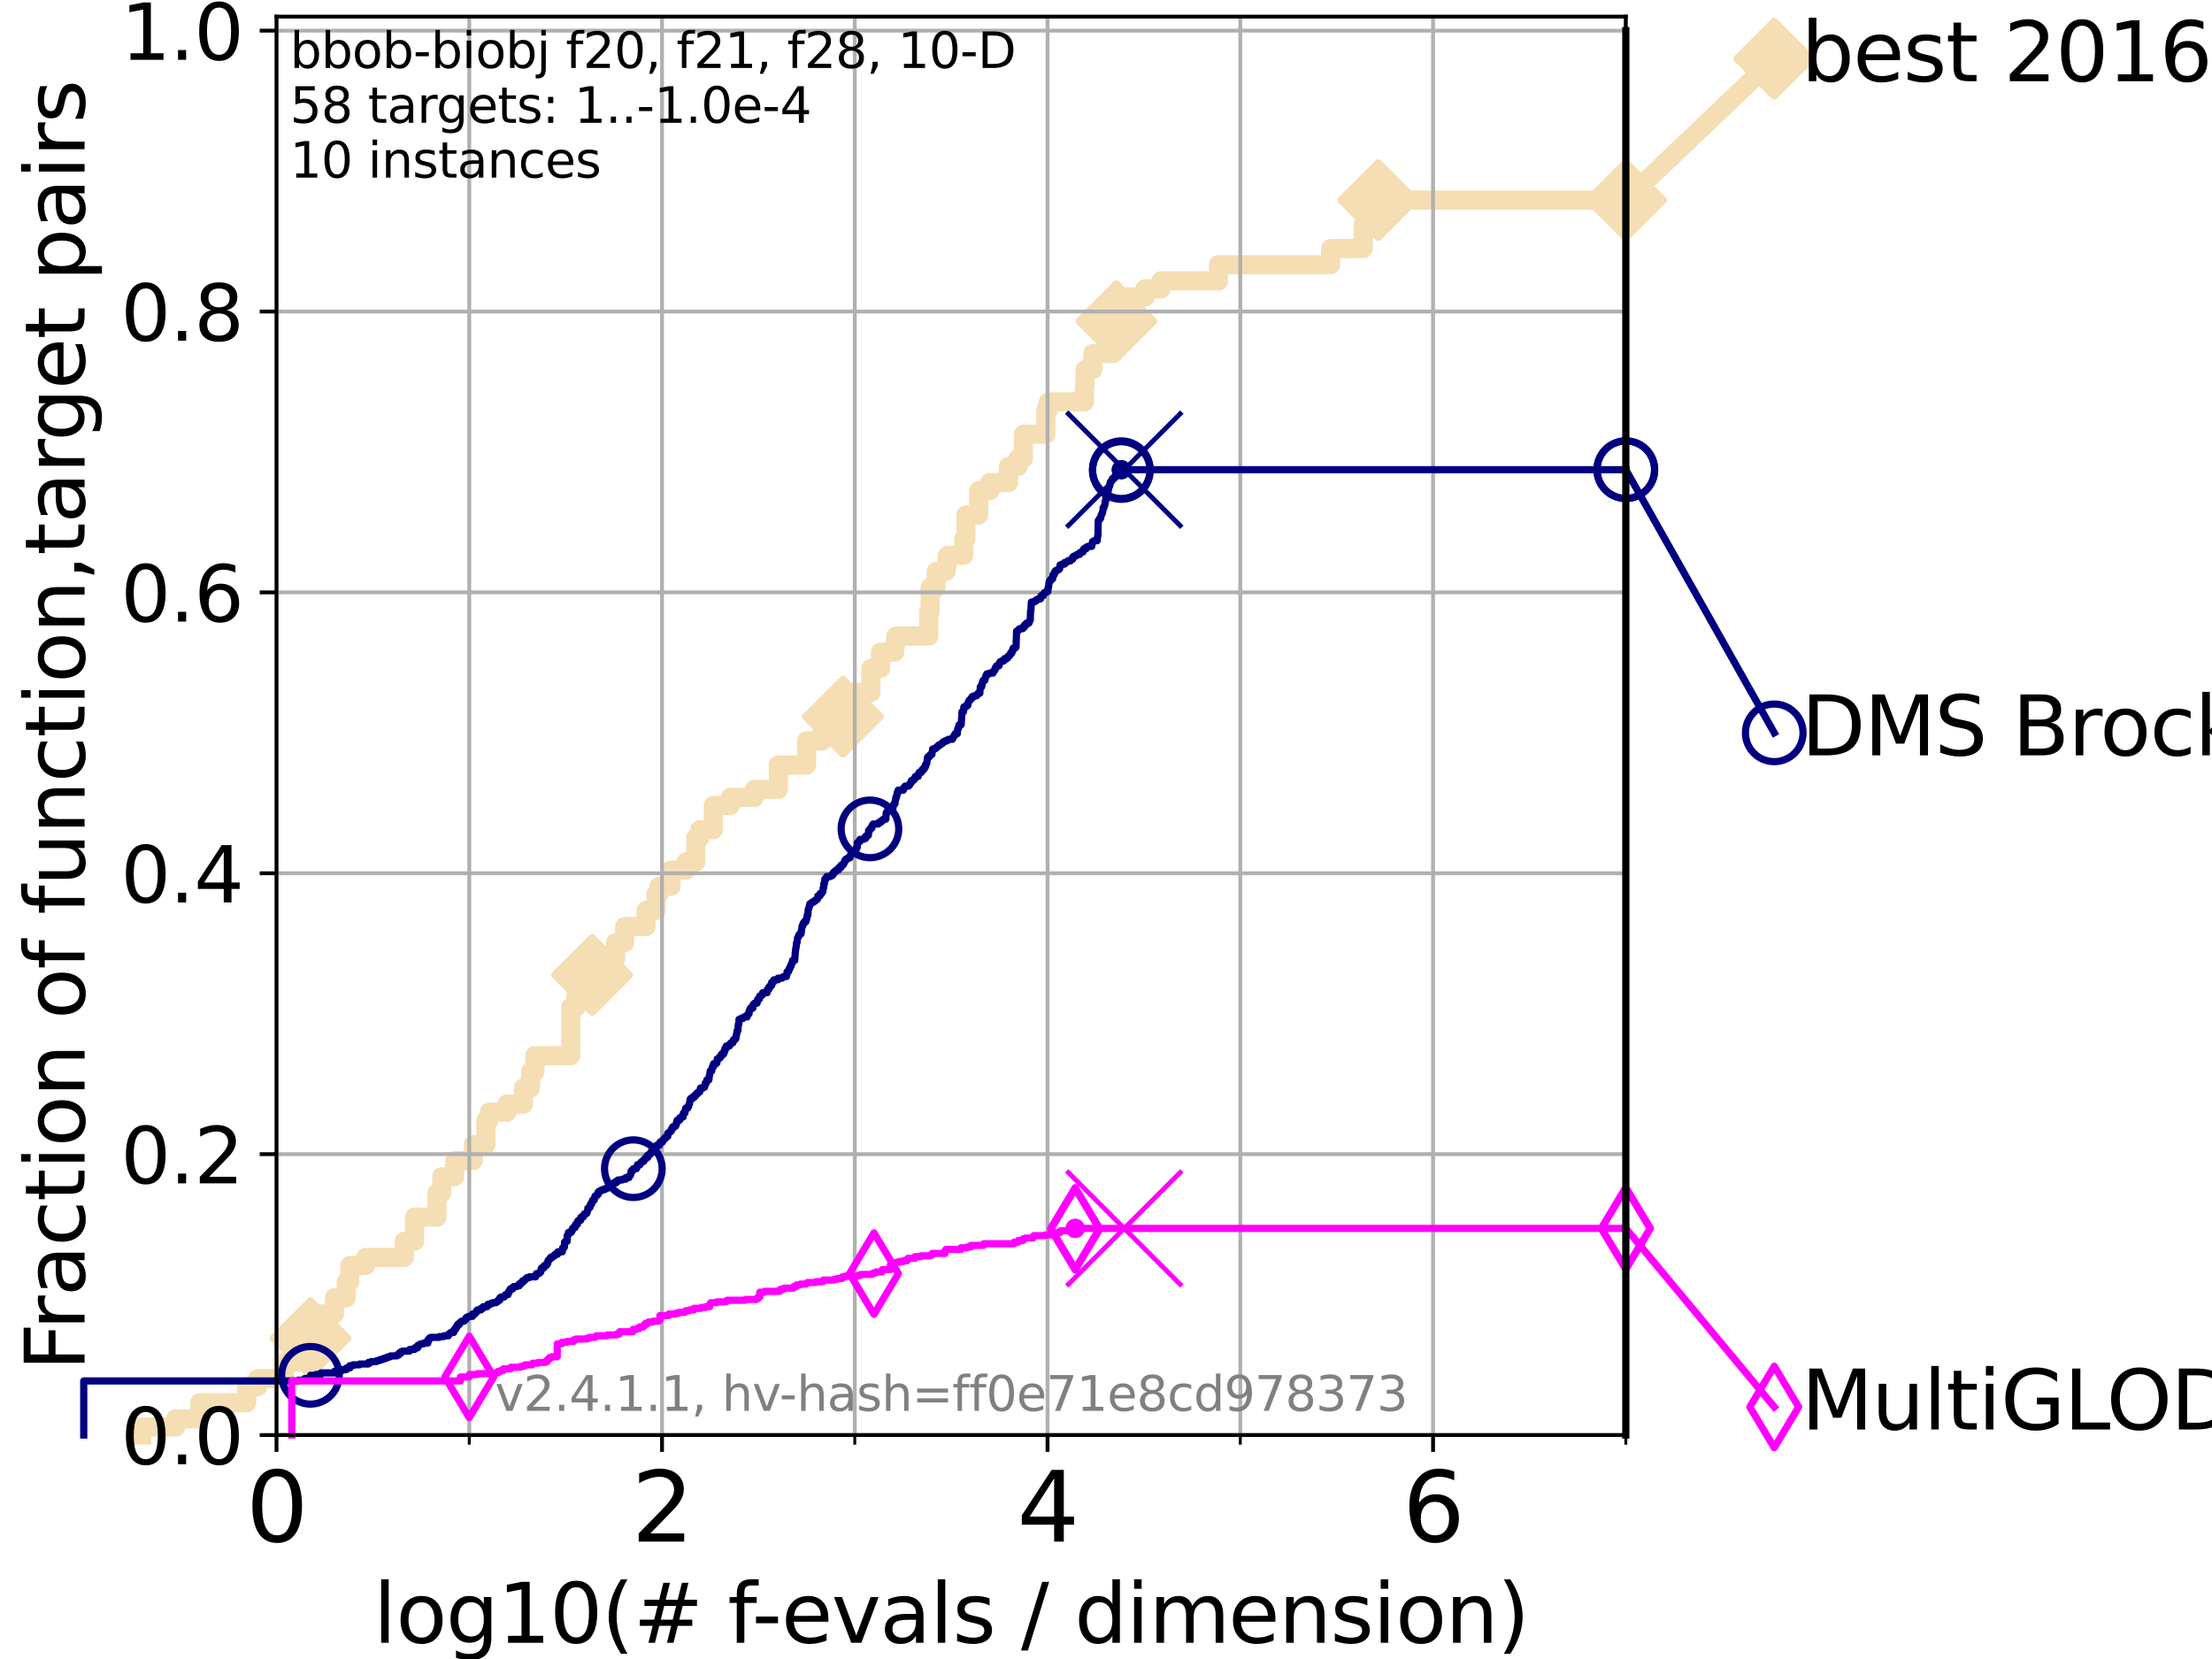 <?xml version="1.0" encoding="utf-8" standalone="no"?>
<!DOCTYPE svg PUBLIC "-//W3C//DTD SVG 1.1//EN"
  "http://www.w3.org/Graphics/SVG/1.1/DTD/svg11.dtd">
<svg height="345.6pt" version="1.1" viewBox="0 0 460.8 345.6" width="460.8pt" xmlns="http://www.w3.org/2000/svg" xmlns:xlink="http://www.w3.org/1999/xlink">
 <defs>
  <style type="text/css">*{stroke-linecap:butt;stroke-linejoin:round;}</style>
 </defs>
 <g id="figure_1">
  <g id="patch_1">
   <path d="M 0 345.6 
L 460.8 345.6 
L 460.8 0 
L 0 0 
z
" style="fill:#ffffff;"/>
  </g>
  <g id="axes_1">
   <g id="patch_2">
    <path d="M 57.6 298.944 
L 338.688 298.944 
L 338.688 3.456 
L 57.6 3.456 
z
" style="fill:#ffffff;"/>
   </g>
   <g id="line2d_1">
    <path d="M 29.533 298.944 
L 29.533 297.263 
L 36.604 297.263 
L 36.604 295.581 
L 41.621 295.581 
L 41.621 292.218 
L 51.38 292.218 
L 51.38 288.856 
L 53.709 288.856 
L 53.709 287.174 
L 59.262 287.174 
L 59.262 283.811 
L 62.175 283.811 
L 62.175 280.449 
L 63.468 280.449 
L 63.468 278.767 
L 64.671 278.767 
L 64.671 273.723 
L 69.688 273.723 
L 69.688 270.36 
L 72.125 270.36 
L 72.125 266.998 
L 72.868 266.998 
L 72.868 263.635 
L 76.168 263.635 
L 76.168 261.953 
L 84.213 261.953 
L 84.213 258.591 
L 86.351 258.591 
L 86.351 253.546 
L 91.03 253.546 
L 91.03 248.502 
L 92.027 248.502 
L 92.027 245.139 
L 94.715 245.139 
L 94.715 241.777 
L 98.606 241.777 
L 98.606 238.414 
L 101.223 238.414 
L 101.223 233.37 
L 101.924 233.37 
L 101.924 231.688 
L 105.622 231.688 
L 105.622 230.007 
L 109.04 230.007 
L 109.04 226.644 
L 110.527 226.644 
L 110.527 223.281 
L 111.426 223.281 
L 111.426 219.919 
L 118.891 219.919 
L 118.891 209.83 
L 119.997 209.83 
L 119.997 206.467 
L 123.354 206.467 
L 123.354 203.105 
L 126.607 203.105 
L 126.607 199.742 
L 128.23 199.742 
L 128.23 196.379 
L 130.128 196.379 
L 130.128 193.016 
L 134.577 193.016 
L 134.577 189.653 
L 136.645 189.653 
L 136.645 186.291 
L 137.271 186.291 
L 137.271 184.609 
L 139.794 184.609 
L 139.794 181.246 
L 142.937 181.246 
L 142.937 179.565 
L 144.947 179.565 
L 144.947 174.521 
L 145.777 174.521 
L 145.777 172.84 
L 148.602 172.84 
L 148.602 167.795 
L 152.138 167.795 
L 152.138 166.114 
L 157.145 166.114 
L 157.145 164.433 
L 162.148 164.433 
L 162.148 159.388 
L 168.023 159.388 
L 168.023 154.344 
L 171.279 154.344 
L 171.279 150.981 
L 175.596 150.981 
L 175.596 149.3 
L 176.892 149.3 
L 176.892 144.256 
L 181.419 144.256 
L 181.419 139.212 
L 183.436 139.212 
L 183.436 135.849 
L 186.364 135.849 
L 186.364 134.167 
L 186.632 134.167 
L 186.632 132.486 
L 193.481 132.486 
L 193.481 127.442 
L 193.768 127.442 
L 193.768 122.398 
L 195.016 122.398 
L 195.016 119.035 
L 197.086 119.035 
L 197.086 117.354 
L 197.388 117.354 
L 197.388 115.672 
L 200.755 115.672 
L 200.755 112.309 
L 201.219 112.309 
L 201.219 107.265 
L 203.872 107.265 
L 203.872 102.221 
L 206.19 102.221 
L 206.19 100.54 
L 210.095 100.54 
L 210.095 97.177 
L 212.066 97.177 
L 212.066 95.495 
L 213.192 95.495 
L 213.192 90.451 
L 217.862 90.451 
L 217.862 85.407 
L 218.4 85.407 
L 218.4 83.726 
L 225.904 83.726 
L 225.904 80.363 
L 226.043 80.363 
L 226.043 77 
L 227.665 77 
L 227.665 73.637 
L 231.929 73.637 
L 231.929 70.275 
L 232.245 70.275 
L 232.245 66.912 
L 232.567 66.912 
L 232.567 61.868 
L 238.531 61.868 
L 238.531 60.186 
L 241.862 60.186 
L 241.862 58.505 
L 253.829 58.505 
L 253.829 55.142 
L 277.186 55.142 
L 277.186 51.779 
L 283.992 51.779 
L 283.992 46.735 
L 287.112 46.735 
L 287.112 41.691 
L 338.688 41.691 
L 338.688 41.691 
" style="fill:none;stroke:#f5deb3;stroke-linecap:square;stroke-width:4;"/>
   </g>
   <g id="line2d_2">
    <defs>
     <path d="M 0 7.778 
L 7.778 0 
L 0 -7.778 
L -7.778 0 
z
" id="m6b27e0454d" style="stroke:#f5deb3;stroke-linejoin:miter;stroke-width:1.5;"/>
    </defs>
    <g>
     <use style="fill:#f5deb3;stroke:#f5deb3;stroke-linejoin:miter;stroke-width:1.5;" x="64.671" xlink:href="#m6b27e0454d" y="278.767"/>
     <use style="fill:#f5deb3;stroke:#f5deb3;stroke-linejoin:miter;stroke-width:1.5;" x="123.354" xlink:href="#m6b27e0454d" y="203.105"/>
     <use style="fill:#f5deb3;stroke:#f5deb3;stroke-linejoin:miter;stroke-width:1.5;" x="175.596" xlink:href="#m6b27e0454d" y="149.3"/>
     <use style="fill:#f5deb3;stroke:#f5deb3;stroke-linejoin:miter;stroke-width:1.5;" x="232.567" xlink:href="#m6b27e0454d" y="66.912"/>
     <use style="fill:#f5deb3;stroke:#f5deb3;stroke-linejoin:miter;stroke-width:1.5;" x="287.112" xlink:href="#m6b27e0454d" y="41.691"/>
     <use style="fill:#f5deb3;stroke:#f5deb3;stroke-linejoin:miter;stroke-width:1.5;" x="338.688" xlink:href="#m6b27e0454d" y="41.691"/>
    </g>
   </g>
   <g id="line2d_3">
    <path style="fill:none;stroke:#f5deb3;stroke-linecap:square;stroke-width:4;"/>
    <g/>
   </g>
   <g id="line2d_4">
    <path d="M 338.688 41.691 
L 369.608 12.233 
" style="fill:none;stroke:#f5deb3;stroke-linecap:square;stroke-width:4;"/>
    <g>
     <use style="fill:#f5deb3;stroke:#f5deb3;stroke-linejoin:miter;stroke-width:1.5;" x="338.688" xlink:href="#m6b27e0454d" y="41.691"/>
     <use style="fill:#f5deb3;stroke:#f5deb3;stroke-linejoin:miter;stroke-width:1.5;" x="369.608" xlink:href="#m6b27e0454d" y="12.233"/>
    </g>
   </g>
   <g id="matplotlib.axis_1">
    <g id="xtick_1">
     <g id="line2d_5">
      <path clip-path="url(#pdfa1ff6dcc)" d="M 57.6 298.944 
L 57.6 3.456 
" style="fill:none;stroke:#b0b0b0;stroke-linecap:square;stroke-width:0.8;"/>
     </g>
     <g id="line2d_6">
      <defs>
       <path d="M 0 0 
L 0 3.5 
" id="m20938b9724" style="stroke:#000000;stroke-width:0.8;"/>
      </defs>
      <g>
       <use style="stroke:#000000;stroke-width:0.8;" x="57.6" xlink:href="#m20938b9724" y="298.944"/>
      </g>
     </g>
     <g id="text_1">
      <!-- 0 -->
      <g transform="translate(51.237 321.141)scale(0.2 -0.2)">
       <defs>
        <path d="M 2034 4250 
Q 1547 4250 1301 3770 
Q 1056 3291 1056 2328 
Q 1056 1369 1301 889 
Q 1547 409 2034 409 
Q 2525 409 2770 889 
Q 3016 1369 3016 2328 
Q 3016 3291 2770 3770 
Q 2525 4250 2034 4250 
z
M 2034 4750 
Q 2819 4750 3233 4129 
Q 3647 3509 3647 2328 
Q 3647 1150 3233 529 
Q 2819 -91 2034 -91 
Q 1250 -91 836 529 
Q 422 1150 422 2328 
Q 422 3509 836 4129 
Q 1250 4750 2034 4750 
z
" id="DejaVuSans-30" transform="scale(0.016)"/>
       </defs>
       <use xlink:href="#DejaVuSans-30"/>
      </g>
     </g>
    </g>
    <g id="xtick_2">
     <g id="line2d_7">
      <path clip-path="url(#pdfa1ff6dcc)" d="M 137.911 298.944 
L 137.911 3.456 
" style="fill:none;stroke:#b0b0b0;stroke-linecap:square;stroke-width:0.8;"/>
     </g>
     <g id="line2d_8">
      <g>
       <use style="stroke:#000000;stroke-width:0.8;" x="137.911" xlink:href="#m20938b9724" y="298.944"/>
      </g>
     </g>
     <g id="text_2">
      <!-- 2 -->
      <g transform="translate(131.548 321.141)scale(0.2 -0.2)">
       <defs>
        <path d="M 1228 531 
L 3431 531 
L 3431 0 
L 469 0 
L 469 531 
Q 828 903 1448 1529 
Q 2069 2156 2228 2338 
Q 2531 2678 2651 2914 
Q 2772 3150 2772 3378 
Q 2772 3750 2511 3984 
Q 2250 4219 1831 4219 
Q 1534 4219 1204 4116 
Q 875 4013 500 3803 
L 500 4441 
Q 881 4594 1212 4672 
Q 1544 4750 1819 4750 
Q 2544 4750 2975 4387 
Q 3406 4025 3406 3419 
Q 3406 3131 3298 2873 
Q 3191 2616 2906 2266 
Q 2828 2175 2409 1742 
Q 1991 1309 1228 531 
z
" id="DejaVuSans-32" transform="scale(0.016)"/>
       </defs>
       <use xlink:href="#DejaVuSans-32"/>
      </g>
     </g>
    </g>
    <g id="xtick_3">
     <g id="line2d_9">
      <path clip-path="url(#pdfa1ff6dcc)" d="M 218.222 298.944 
L 218.222 3.456 
" style="fill:none;stroke:#b0b0b0;stroke-linecap:square;stroke-width:0.8;"/>
     </g>
     <g id="line2d_10">
      <g>
       <use style="stroke:#000000;stroke-width:0.8;" x="218.222" xlink:href="#m20938b9724" y="298.944"/>
      </g>
     </g>
     <g id="text_3">
      <!-- 4 -->
      <g transform="translate(211.859 321.141)scale(0.2 -0.2)">
       <defs>
        <path d="M 2419 4116 
L 825 1625 
L 2419 1625 
L 2419 4116 
z
M 2253 4666 
L 3047 4666 
L 3047 1625 
L 3713 1625 
L 3713 1100 
L 3047 1100 
L 3047 0 
L 2419 0 
L 2419 1100 
L 313 1100 
L 313 1709 
L 2253 4666 
z
" id="DejaVuSans-34" transform="scale(0.016)"/>
       </defs>
       <use xlink:href="#DejaVuSans-34"/>
      </g>
     </g>
    </g>
    <g id="xtick_4">
     <g id="line2d_11">
      <path clip-path="url(#pdfa1ff6dcc)" d="M 298.533 298.944 
L 298.533 3.456 
" style="fill:none;stroke:#b0b0b0;stroke-linecap:square;stroke-width:0.8;"/>
     </g>
     <g id="line2d_12">
      <g>
       <use style="stroke:#000000;stroke-width:0.8;" x="298.533" xlink:href="#m20938b9724" y="298.944"/>
      </g>
     </g>
     <g id="text_4">
      <!-- 6 -->
      <g transform="translate(292.17 321.141)scale(0.2 -0.2)">
       <defs>
        <path d="M 2113 2584 
Q 1688 2584 1439 2293 
Q 1191 2003 1191 1497 
Q 1191 994 1439 701 
Q 1688 409 2113 409 
Q 2538 409 2786 701 
Q 3034 994 3034 1497 
Q 3034 2003 2786 2293 
Q 2538 2584 2113 2584 
z
M 3366 4563 
L 3366 3988 
Q 3128 4100 2886 4159 
Q 2644 4219 2406 4219 
Q 1781 4219 1451 3797 
Q 1122 3375 1075 2522 
Q 1259 2794 1537 2939 
Q 1816 3084 2150 3084 
Q 2853 3084 3261 2657 
Q 3669 2231 3669 1497 
Q 3669 778 3244 343 
Q 2819 -91 2113 -91 
Q 1303 -91 875 529 
Q 447 1150 447 2328 
Q 447 3434 972 4092 
Q 1497 4750 2381 4750 
Q 2619 4750 2861 4703 
Q 3103 4656 3366 4563 
z
" id="DejaVuSans-36" transform="scale(0.016)"/>
       </defs>
       <use xlink:href="#DejaVuSans-36"/>
      </g>
     </g>
    </g>
    <g id="xtick_5">
     <g id="line2d_13">
      <path clip-path="url(#pdfa1ff6dcc)" d="M 97.755 298.944 
L 97.755 3.456 
" style="fill:none;stroke:#b0b0b0;stroke-linecap:square;stroke-width:0.8;"/>
     </g>
     <g id="line2d_14">
      <defs>
       <path d="M 0 0 
L 0 2 
" id="md0d5834188" style="stroke:#000000;stroke-width:0.6;"/>
      </defs>
      <g>
       <use style="stroke:#000000;stroke-width:0.6;" x="97.755" xlink:href="#md0d5834188" y="298.944"/>
      </g>
     </g>
    </g>
    <g id="xtick_6">
     <g id="line2d_15">
      <path clip-path="url(#pdfa1ff6dcc)" d="M 178.066 298.944 
L 178.066 3.456 
" style="fill:none;stroke:#b0b0b0;stroke-linecap:square;stroke-width:0.8;"/>
     </g>
     <g id="line2d_16">
      <g>
       <use style="stroke:#000000;stroke-width:0.6;" x="178.066" xlink:href="#md0d5834188" y="298.944"/>
      </g>
     </g>
    </g>
    <g id="xtick_7">
     <g id="line2d_17">
      <path clip-path="url(#pdfa1ff6dcc)" d="M 258.377 298.944 
L 258.377 3.456 
" style="fill:none;stroke:#b0b0b0;stroke-linecap:square;stroke-width:0.8;"/>
     </g>
     <g id="line2d_18">
      <g>
       <use style="stroke:#000000;stroke-width:0.6;" x="258.377" xlink:href="#md0d5834188" y="298.944"/>
      </g>
     </g>
    </g>
    <g id="xtick_8">
     <g id="line2d_19">
      <path clip-path="url(#pdfa1ff6dcc)" d="M 338.688 298.944 
L 338.688 3.456 
" style="fill:none;stroke:#b0b0b0;stroke-linecap:square;stroke-width:0.8;"/>
     </g>
     <g id="line2d_20">
      <g>
       <use style="stroke:#000000;stroke-width:0.6;" x="338.688" xlink:href="#md0d5834188" y="298.944"/>
      </g>
     </g>
    </g>
    <g id="text_5">
     <!-- log10(# f-evals / dimension) -->
     <g transform="translate(77.764 342.218)scale(0.17 -0.17)">
      <defs>
       <path d="M 603 4863 
L 1178 4863 
L 1178 0 
L 603 0 
L 603 4863 
z
" id="DejaVuSans-6c" transform="scale(0.016)"/>
       <path d="M 1959 3097 
Q 1497 3097 1228 2736 
Q 959 2375 959 1747 
Q 959 1119 1226 758 
Q 1494 397 1959 397 
Q 2419 397 2687 759 
Q 2956 1122 2956 1747 
Q 2956 2369 2687 2733 
Q 2419 3097 1959 3097 
z
M 1959 3584 
Q 2709 3584 3137 3096 
Q 3566 2609 3566 1747 
Q 3566 888 3137 398 
Q 2709 -91 1959 -91 
Q 1206 -91 779 398 
Q 353 888 353 1747 
Q 353 2609 779 3096 
Q 1206 3584 1959 3584 
z
" id="DejaVuSans-6f" transform="scale(0.016)"/>
       <path d="M 2906 1791 
Q 2906 2416 2648 2759 
Q 2391 3103 1925 3103 
Q 1463 3103 1205 2759 
Q 947 2416 947 1791 
Q 947 1169 1205 825 
Q 1463 481 1925 481 
Q 2391 481 2648 825 
Q 2906 1169 2906 1791 
z
M 3481 434 
Q 3481 -459 3084 -895 
Q 2688 -1331 1869 -1331 
Q 1566 -1331 1297 -1286 
Q 1028 -1241 775 -1147 
L 775 -588 
Q 1028 -725 1275 -790 
Q 1522 -856 1778 -856 
Q 2344 -856 2625 -561 
Q 2906 -266 2906 331 
L 2906 616 
Q 2728 306 2450 153 
Q 2172 0 1784 0 
Q 1141 0 747 490 
Q 353 981 353 1791 
Q 353 2603 747 3093 
Q 1141 3584 1784 3584 
Q 2172 3584 2450 3431 
Q 2728 3278 2906 2969 
L 2906 3500 
L 3481 3500 
L 3481 434 
z
" id="DejaVuSans-67" transform="scale(0.016)"/>
       <path d="M 794 531 
L 1825 531 
L 1825 4091 
L 703 3866 
L 703 4441 
L 1819 4666 
L 2450 4666 
L 2450 531 
L 3481 531 
L 3481 0 
L 794 0 
L 794 531 
z
" id="DejaVuSans-31" transform="scale(0.016)"/>
       <path d="M 1984 4856 
Q 1566 4138 1362 3434 
Q 1159 2731 1159 2009 
Q 1159 1288 1364 580 
Q 1569 -128 1984 -844 
L 1484 -844 
Q 1016 -109 783 600 
Q 550 1309 550 2009 
Q 550 2706 781 3412 
Q 1013 4119 1484 4856 
L 1984 4856 
z
" id="DejaVuSans-28" transform="scale(0.016)"/>
       <path d="M 3272 2816 
L 2363 2816 
L 2100 1772 
L 3016 1772 
L 3272 2816 
z
M 2803 4594 
L 2478 3297 
L 3391 3297 
L 3719 4594 
L 4219 4594 
L 3897 3297 
L 4872 3297 
L 4872 2816 
L 3775 2816 
L 3519 1772 
L 4513 1772 
L 4513 1294 
L 3397 1294 
L 3072 0 
L 2572 0 
L 2894 1294 
L 1978 1294 
L 1656 0 
L 1153 0 
L 1478 1294 
L 494 1294 
L 494 1772 
L 1594 1772 
L 1856 2816 
L 850 2816 
L 850 3297 
L 1978 3297 
L 2297 4594 
L 2803 4594 
z
" id="DejaVuSans-23" transform="scale(0.016)"/>
       <path id="DejaVuSans-20" transform="scale(0.016)"/>
       <path d="M 2375 4863 
L 2375 4384 
L 1825 4384 
Q 1516 4384 1395 4259 
Q 1275 4134 1275 3809 
L 1275 3500 
L 2222 3500 
L 2222 3053 
L 1275 3053 
L 1275 0 
L 697 0 
L 697 3053 
L 147 3053 
L 147 3500 
L 697 3500 
L 697 3744 
Q 697 4328 969 4595 
Q 1241 4863 1831 4863 
L 2375 4863 
z
" id="DejaVuSans-66" transform="scale(0.016)"/>
       <path d="M 313 2009 
L 1997 2009 
L 1997 1497 
L 313 1497 
L 313 2009 
z
" id="DejaVuSans-2d" transform="scale(0.016)"/>
       <path d="M 3597 1894 
L 3597 1613 
L 953 1613 
Q 991 1019 1311 708 
Q 1631 397 2203 397 
Q 2534 397 2845 478 
Q 3156 559 3463 722 
L 3463 178 
Q 3153 47 2828 -22 
Q 2503 -91 2169 -91 
Q 1331 -91 842 396 
Q 353 884 353 1716 
Q 353 2575 817 3079 
Q 1281 3584 2069 3584 
Q 2775 3584 3186 3129 
Q 3597 2675 3597 1894 
z
M 3022 2063 
Q 3016 2534 2758 2815 
Q 2500 3097 2075 3097 
Q 1594 3097 1305 2825 
Q 1016 2553 972 2059 
L 3022 2063 
z
" id="DejaVuSans-65" transform="scale(0.016)"/>
       <path d="M 191 3500 
L 800 3500 
L 1894 563 
L 2988 3500 
L 3597 3500 
L 2284 0 
L 1503 0 
L 191 3500 
z
" id="DejaVuSans-76" transform="scale(0.016)"/>
       <path d="M 2194 1759 
Q 1497 1759 1228 1600 
Q 959 1441 959 1056 
Q 959 750 1161 570 
Q 1363 391 1709 391 
Q 2188 391 2477 730 
Q 2766 1069 2766 1631 
L 2766 1759 
L 2194 1759 
z
M 3341 1997 
L 3341 0 
L 2766 0 
L 2766 531 
Q 2569 213 2275 61 
Q 1981 -91 1556 -91 
Q 1019 -91 701 211 
Q 384 513 384 1019 
Q 384 1609 779 1909 
Q 1175 2209 1959 2209 
L 2766 2209 
L 2766 2266 
Q 2766 2663 2505 2880 
Q 2244 3097 1772 3097 
Q 1472 3097 1187 3025 
Q 903 2953 641 2809 
L 641 3341 
Q 956 3463 1253 3523 
Q 1550 3584 1831 3584 
Q 2591 3584 2966 3190 
Q 3341 2797 3341 1997 
z
" id="DejaVuSans-61" transform="scale(0.016)"/>
       <path d="M 2834 3397 
L 2834 2853 
Q 2591 2978 2328 3040 
Q 2066 3103 1784 3103 
Q 1356 3103 1142 2972 
Q 928 2841 928 2578 
Q 928 2378 1081 2264 
Q 1234 2150 1697 2047 
L 1894 2003 
Q 2506 1872 2764 1633 
Q 3022 1394 3022 966 
Q 3022 478 2636 193 
Q 2250 -91 1575 -91 
Q 1294 -91 989 -36 
Q 684 19 347 128 
L 347 722 
Q 666 556 975 473 
Q 1284 391 1588 391 
Q 1994 391 2212 530 
Q 2431 669 2431 922 
Q 2431 1156 2273 1281 
Q 2116 1406 1581 1522 
L 1381 1569 
Q 847 1681 609 1914 
Q 372 2147 372 2553 
Q 372 3047 722 3315 
Q 1072 3584 1716 3584 
Q 2034 3584 2315 3537 
Q 2597 3491 2834 3397 
z
" id="DejaVuSans-73" transform="scale(0.016)"/>
       <path d="M 1625 4666 
L 2156 4666 
L 531 -594 
L 0 -594 
L 1625 4666 
z
" id="DejaVuSans-2f" transform="scale(0.016)"/>
       <path d="M 2906 2969 
L 2906 4863 
L 3481 4863 
L 3481 0 
L 2906 0 
L 2906 525 
Q 2725 213 2448 61 
Q 2172 -91 1784 -91 
Q 1150 -91 751 415 
Q 353 922 353 1747 
Q 353 2572 751 3078 
Q 1150 3584 1784 3584 
Q 2172 3584 2448 3432 
Q 2725 3281 2906 2969 
z
M 947 1747 
Q 947 1113 1208 752 
Q 1469 391 1925 391 
Q 2381 391 2643 752 
Q 2906 1113 2906 1747 
Q 2906 2381 2643 2742 
Q 2381 3103 1925 3103 
Q 1469 3103 1208 2742 
Q 947 2381 947 1747 
z
" id="DejaVuSans-64" transform="scale(0.016)"/>
       <path d="M 603 3500 
L 1178 3500 
L 1178 0 
L 603 0 
L 603 3500 
z
M 603 4863 
L 1178 4863 
L 1178 4134 
L 603 4134 
L 603 4863 
z
" id="DejaVuSans-69" transform="scale(0.016)"/>
       <path d="M 3328 2828 
Q 3544 3216 3844 3400 
Q 4144 3584 4550 3584 
Q 5097 3584 5394 3201 
Q 5691 2819 5691 2113 
L 5691 0 
L 5113 0 
L 5113 2094 
Q 5113 2597 4934 2840 
Q 4756 3084 4391 3084 
Q 3944 3084 3684 2787 
Q 3425 2491 3425 1978 
L 3425 0 
L 2847 0 
L 2847 2094 
Q 2847 2600 2669 2842 
Q 2491 3084 2119 3084 
Q 1678 3084 1418 2786 
Q 1159 2488 1159 1978 
L 1159 0 
L 581 0 
L 581 3500 
L 1159 3500 
L 1159 2956 
Q 1356 3278 1631 3431 
Q 1906 3584 2284 3584 
Q 2666 3584 2933 3390 
Q 3200 3197 3328 2828 
z
" id="DejaVuSans-6d" transform="scale(0.016)"/>
       <path d="M 3513 2113 
L 3513 0 
L 2938 0 
L 2938 2094 
Q 2938 2591 2744 2837 
Q 2550 3084 2163 3084 
Q 1697 3084 1428 2787 
Q 1159 2491 1159 1978 
L 1159 0 
L 581 0 
L 581 3500 
L 1159 3500 
L 1159 2956 
Q 1366 3272 1645 3428 
Q 1925 3584 2291 3584 
Q 2894 3584 3203 3211 
Q 3513 2838 3513 2113 
z
" id="DejaVuSans-6e" transform="scale(0.016)"/>
       <path d="M 513 4856 
L 1013 4856 
Q 1481 4119 1714 3412 
Q 1947 2706 1947 2009 
Q 1947 1309 1714 600 
Q 1481 -109 1013 -844 
L 513 -844 
Q 928 -128 1133 580 
Q 1338 1288 1338 2009 
Q 1338 2731 1133 3434 
Q 928 4138 513 4856 
z
" id="DejaVuSans-29" transform="scale(0.016)"/>
      </defs>
      <use xlink:href="#DejaVuSans-6c"/>
      <use x="27.783" xlink:href="#DejaVuSans-6f"/>
      <use x="88.965" xlink:href="#DejaVuSans-67"/>
      <use x="152.441" xlink:href="#DejaVuSans-31"/>
      <use x="216.064" xlink:href="#DejaVuSans-30"/>
      <use x="279.688" xlink:href="#DejaVuSans-28"/>
      <use x="318.701" xlink:href="#DejaVuSans-23"/>
      <use x="402.49" xlink:href="#DejaVuSans-20"/>
      <use x="434.277" xlink:href="#DejaVuSans-66"/>
      <use x="463.982" xlink:href="#DejaVuSans-2d"/>
      <use x="500.066" xlink:href="#DejaVuSans-65"/>
      <use x="561.59" xlink:href="#DejaVuSans-76"/>
      <use x="620.77" xlink:href="#DejaVuSans-61"/>
      <use x="682.049" xlink:href="#DejaVuSans-6c"/>
      <use x="709.832" xlink:href="#DejaVuSans-73"/>
      <use x="761.932" xlink:href="#DejaVuSans-20"/>
      <use x="793.719" xlink:href="#DejaVuSans-2f"/>
      <use x="827.41" xlink:href="#DejaVuSans-20"/>
      <use x="859.197" xlink:href="#DejaVuSans-64"/>
      <use x="922.674" xlink:href="#DejaVuSans-69"/>
      <use x="950.457" xlink:href="#DejaVuSans-6d"/>
      <use x="1047.869" xlink:href="#DejaVuSans-65"/>
      <use x="1109.393" xlink:href="#DejaVuSans-6e"/>
      <use x="1172.771" xlink:href="#DejaVuSans-73"/>
      <use x="1224.871" xlink:href="#DejaVuSans-69"/>
      <use x="1252.654" xlink:href="#DejaVuSans-6f"/>
      <use x="1313.836" xlink:href="#DejaVuSans-6e"/>
      <use x="1377.215" xlink:href="#DejaVuSans-29"/>
     </g>
    </g>
   </g>
   <g id="matplotlib.axis_2">
    <g id="ytick_1">
     <g id="line2d_21">
      <path clip-path="url(#pdfa1ff6dcc)" d="M 57.6 298.944 
L 338.688 298.944 
" style="fill:none;stroke:#b0b0b0;stroke-linecap:square;stroke-width:0.8;"/>
     </g>
     <g id="line2d_22">
      <defs>
       <path d="M 0 0 
L -3.5 0 
" id="m0ba5ef8a2f" style="stroke:#000000;stroke-width:0.8;"/>
      </defs>
      <g>
       <use style="stroke:#000000;stroke-width:0.8;" x="57.6" xlink:href="#m0ba5ef8a2f" y="298.944"/>
      </g>
     </g>
     <g id="text_6">
      <!-- 0.0 -->
      <g transform="translate(25.155 305.023)scale(0.16 -0.16)">
       <defs>
        <path d="M 684 794 
L 1344 794 
L 1344 0 
L 684 0 
L 684 794 
z
" id="DejaVuSans-2e" transform="scale(0.016)"/>
       </defs>
       <use xlink:href="#DejaVuSans-30"/>
       <use x="63.623" xlink:href="#DejaVuSans-2e"/>
       <use x="95.41" xlink:href="#DejaVuSans-30"/>
      </g>
     </g>
    </g>
    <g id="ytick_2">
     <g id="line2d_23">
      <path clip-path="url(#pdfa1ff6dcc)" d="M 57.6 240.432 
L 338.688 240.432 
" style="fill:none;stroke:#b0b0b0;stroke-linecap:square;stroke-width:0.8;"/>
     </g>
     <g id="line2d_24">
      <g>
       <use style="stroke:#000000;stroke-width:0.8;" x="57.6" xlink:href="#m0ba5ef8a2f" y="240.432"/>
      </g>
     </g>
     <g id="text_7">
      <!-- 0.2 -->
      <g transform="translate(25.155 246.51)scale(0.16 -0.16)">
       <use xlink:href="#DejaVuSans-30"/>
       <use x="63.623" xlink:href="#DejaVuSans-2e"/>
       <use x="95.41" xlink:href="#DejaVuSans-32"/>
      </g>
     </g>
    </g>
    <g id="ytick_3">
     <g id="line2d_25">
      <path clip-path="url(#pdfa1ff6dcc)" d="M 57.6 181.919 
L 338.688 181.919 
" style="fill:none;stroke:#b0b0b0;stroke-linecap:square;stroke-width:0.8;"/>
     </g>
     <g id="line2d_26">
      <g>
       <use style="stroke:#000000;stroke-width:0.8;" x="57.6" xlink:href="#m0ba5ef8a2f" y="181.919"/>
      </g>
     </g>
     <g id="text_8">
      <!-- 0.4 -->
      <g transform="translate(25.155 187.998)scale(0.16 -0.16)">
       <use xlink:href="#DejaVuSans-30"/>
       <use x="63.623" xlink:href="#DejaVuSans-2e"/>
       <use x="95.41" xlink:href="#DejaVuSans-34"/>
      </g>
     </g>
    </g>
    <g id="ytick_4">
     <g id="line2d_27">
      <path clip-path="url(#pdfa1ff6dcc)" d="M 57.6 123.407 
L 338.688 123.407 
" style="fill:none;stroke:#b0b0b0;stroke-linecap:square;stroke-width:0.8;"/>
     </g>
     <g id="line2d_28">
      <g>
       <use style="stroke:#000000;stroke-width:0.8;" x="57.6" xlink:href="#m0ba5ef8a2f" y="123.407"/>
      </g>
     </g>
     <g id="text_9">
      <!-- 0.6 -->
      <g transform="translate(25.155 129.485)scale(0.16 -0.16)">
       <use xlink:href="#DejaVuSans-30"/>
       <use x="63.623" xlink:href="#DejaVuSans-2e"/>
       <use x="95.41" xlink:href="#DejaVuSans-36"/>
      </g>
     </g>
    </g>
    <g id="ytick_5">
     <g id="line2d_29">
      <path clip-path="url(#pdfa1ff6dcc)" d="M 57.6 64.894 
L 338.688 64.894 
" style="fill:none;stroke:#b0b0b0;stroke-linecap:square;stroke-width:0.8;"/>
     </g>
     <g id="line2d_30">
      <g>
       <use style="stroke:#000000;stroke-width:0.8;" x="57.6" xlink:href="#m0ba5ef8a2f" y="64.894"/>
      </g>
     </g>
     <g id="text_10">
      <!-- 0.8 -->
      <g transform="translate(25.155 70.973)scale(0.16 -0.16)">
       <defs>
        <path d="M 2034 2216 
Q 1584 2216 1326 1975 
Q 1069 1734 1069 1313 
Q 1069 891 1326 650 
Q 1584 409 2034 409 
Q 2484 409 2743 651 
Q 3003 894 3003 1313 
Q 3003 1734 2745 1975 
Q 2488 2216 2034 2216 
z
M 1403 2484 
Q 997 2584 770 2862 
Q 544 3141 544 3541 
Q 544 4100 942 4425 
Q 1341 4750 2034 4750 
Q 2731 4750 3128 4425 
Q 3525 4100 3525 3541 
Q 3525 3141 3298 2862 
Q 3072 2584 2669 2484 
Q 3125 2378 3379 2068 
Q 3634 1759 3634 1313 
Q 3634 634 3220 271 
Q 2806 -91 2034 -91 
Q 1263 -91 848 271 
Q 434 634 434 1313 
Q 434 1759 690 2068 
Q 947 2378 1403 2484 
z
M 1172 3481 
Q 1172 3119 1398 2916 
Q 1625 2713 2034 2713 
Q 2441 2713 2670 2916 
Q 2900 3119 2900 3481 
Q 2900 3844 2670 4047 
Q 2441 4250 2034 4250 
Q 1625 4250 1398 4047 
Q 1172 3844 1172 3481 
z
" id="DejaVuSans-38" transform="scale(0.016)"/>
       </defs>
       <use xlink:href="#DejaVuSans-30"/>
       <use x="63.623" xlink:href="#DejaVuSans-2e"/>
       <use x="95.41" xlink:href="#DejaVuSans-38"/>
      </g>
     </g>
    </g>
    <g id="ytick_6">
     <g id="line2d_31">
      <path clip-path="url(#pdfa1ff6dcc)" d="M 57.6 6.382 
L 338.688 6.382 
" style="fill:none;stroke:#b0b0b0;stroke-linecap:square;stroke-width:0.8;"/>
     </g>
     <g id="line2d_32">
      <g>
       <use style="stroke:#000000;stroke-width:0.8;" x="57.6" xlink:href="#m0ba5ef8a2f" y="6.382"/>
      </g>
     </g>
     <g id="text_11">
      <!-- 1.0 -->
      <g transform="translate(25.155 12.46)scale(0.16 -0.16)">
       <use xlink:href="#DejaVuSans-31"/>
       <use x="63.623" xlink:href="#DejaVuSans-2e"/>
       <use x="95.41" xlink:href="#DejaVuSans-30"/>
      </g>
     </g>
    </g>
    <g id="text_12">
     <!-- Fraction of function,target pairs -->
     <g transform="translate(17.62 285.585)rotate(-90)scale(0.17 -0.17)">
      <defs>
       <path d="M 628 4666 
L 3309 4666 
L 3309 4134 
L 1259 4134 
L 1259 2759 
L 3109 2759 
L 3109 2228 
L 1259 2228 
L 1259 0 
L 628 0 
L 628 4666 
z
" id="DejaVuSans-46" transform="scale(0.016)"/>
       <path d="M 2631 2963 
Q 2534 3019 2420 3045 
Q 2306 3072 2169 3072 
Q 1681 3072 1420 2755 
Q 1159 2438 1159 1844 
L 1159 0 
L 581 0 
L 581 3500 
L 1159 3500 
L 1159 2956 
Q 1341 3275 1631 3429 
Q 1922 3584 2338 3584 
Q 2397 3584 2469 3576 
Q 2541 3569 2628 3553 
L 2631 2963 
z
" id="DejaVuSans-72" transform="scale(0.016)"/>
       <path d="M 3122 3366 
L 3122 2828 
Q 2878 2963 2633 3030 
Q 2388 3097 2138 3097 
Q 1578 3097 1268 2742 
Q 959 2388 959 1747 
Q 959 1106 1268 751 
Q 1578 397 2138 397 
Q 2388 397 2633 464 
Q 2878 531 3122 666 
L 3122 134 
Q 2881 22 2623 -34 
Q 2366 -91 2075 -91 
Q 1284 -91 818 406 
Q 353 903 353 1747 
Q 353 2603 823 3093 
Q 1294 3584 2113 3584 
Q 2378 3584 2631 3529 
Q 2884 3475 3122 3366 
z
" id="DejaVuSans-63" transform="scale(0.016)"/>
       <path d="M 1172 4494 
L 1172 3500 
L 2356 3500 
L 2356 3053 
L 1172 3053 
L 1172 1153 
Q 1172 725 1289 603 
Q 1406 481 1766 481 
L 2356 481 
L 2356 0 
L 1766 0 
Q 1100 0 847 248 
Q 594 497 594 1153 
L 594 3053 
L 172 3053 
L 172 3500 
L 594 3500 
L 594 4494 
L 1172 4494 
z
" id="DejaVuSans-74" transform="scale(0.016)"/>
       <path d="M 544 1381 
L 544 3500 
L 1119 3500 
L 1119 1403 
Q 1119 906 1312 657 
Q 1506 409 1894 409 
Q 2359 409 2629 706 
Q 2900 1003 2900 1516 
L 2900 3500 
L 3475 3500 
L 3475 0 
L 2900 0 
L 2900 538 
Q 2691 219 2414 64 
Q 2138 -91 1772 -91 
Q 1169 -91 856 284 
Q 544 659 544 1381 
z
M 1991 3584 
L 1991 3584 
z
" id="DejaVuSans-75" transform="scale(0.016)"/>
       <path d="M 750 794 
L 1409 794 
L 1409 256 
L 897 -744 
L 494 -744 
L 750 256 
L 750 794 
z
" id="DejaVuSans-2c" transform="scale(0.016)"/>
       <path d="M 1159 525 
L 1159 -1331 
L 581 -1331 
L 581 3500 
L 1159 3500 
L 1159 2969 
Q 1341 3281 1617 3432 
Q 1894 3584 2278 3584 
Q 2916 3584 3314 3078 
Q 3713 2572 3713 1747 
Q 3713 922 3314 415 
Q 2916 -91 2278 -91 
Q 1894 -91 1617 61 
Q 1341 213 1159 525 
z
M 3116 1747 
Q 3116 2381 2855 2742 
Q 2594 3103 2138 3103 
Q 1681 3103 1420 2742 
Q 1159 2381 1159 1747 
Q 1159 1113 1420 752 
Q 1681 391 2138 391 
Q 2594 391 2855 752 
Q 3116 1113 3116 1747 
z
" id="DejaVuSans-70" transform="scale(0.016)"/>
      </defs>
      <use xlink:href="#DejaVuSans-46"/>
      <use x="50.27" xlink:href="#DejaVuSans-72"/>
      <use x="91.383" xlink:href="#DejaVuSans-61"/>
      <use x="152.662" xlink:href="#DejaVuSans-63"/>
      <use x="207.643" xlink:href="#DejaVuSans-74"/>
      <use x="246.852" xlink:href="#DejaVuSans-69"/>
      <use x="274.635" xlink:href="#DejaVuSans-6f"/>
      <use x="335.816" xlink:href="#DejaVuSans-6e"/>
      <use x="399.195" xlink:href="#DejaVuSans-20"/>
      <use x="430.982" xlink:href="#DejaVuSans-6f"/>
      <use x="492.164" xlink:href="#DejaVuSans-66"/>
      <use x="527.369" xlink:href="#DejaVuSans-20"/>
      <use x="559.156" xlink:href="#DejaVuSans-66"/>
      <use x="594.361" xlink:href="#DejaVuSans-75"/>
      <use x="657.74" xlink:href="#DejaVuSans-6e"/>
      <use x="721.119" xlink:href="#DejaVuSans-63"/>
      <use x="776.1" xlink:href="#DejaVuSans-74"/>
      <use x="815.309" xlink:href="#DejaVuSans-69"/>
      <use x="843.092" xlink:href="#DejaVuSans-6f"/>
      <use x="904.273" xlink:href="#DejaVuSans-6e"/>
      <use x="967.652" xlink:href="#DejaVuSans-2c"/>
      <use x="999.439" xlink:href="#DejaVuSans-74"/>
      <use x="1038.648" xlink:href="#DejaVuSans-61"/>
      <use x="1099.928" xlink:href="#DejaVuSans-72"/>
      <use x="1139.291" xlink:href="#DejaVuSans-67"/>
      <use x="1202.768" xlink:href="#DejaVuSans-65"/>
      <use x="1264.291" xlink:href="#DejaVuSans-74"/>
      <use x="1303.5" xlink:href="#DejaVuSans-20"/>
      <use x="1335.287" xlink:href="#DejaVuSans-70"/>
      <use x="1398.764" xlink:href="#DejaVuSans-61"/>
      <use x="1460.043" xlink:href="#DejaVuSans-69"/>
      <use x="1487.826" xlink:href="#DejaVuSans-72"/>
      <use x="1528.939" xlink:href="#DejaVuSans-73"/>
     </g>
    </g>
   </g>
   <g id="line2d_33">
    <defs>
     <path d="M 0 1.5 
C 0.398 1.5 0.779 1.342 1.061 1.061 
C 1.342 0.779 1.5 0.398 1.5 0 
C 1.5 -0.398 1.342 -0.779 1.061 -1.061 
C 0.779 -1.342 0.398 -1.5 0 -1.5 
C -0.398 -1.5 -0.779 -1.342 -1.061 -1.061 
C -1.342 -0.779 -1.5 -0.398 -1.5 0 
C -1.5 0.398 -1.342 0.779 -1.061 1.061 
C -0.779 1.342 -0.398 1.5 0 1.5 
z
" id="m88e0055f83" style="stroke:#f5deb3;"/>
    </defs>
    <g>
     <use style="fill:#f5deb3;stroke:#f5deb3;" x="287.112" xlink:href="#m88e0055f83" y="41.691"/>
     <use style="fill:#f5deb3;stroke:#f5deb3;" x="287.112" xlink:href="#m88e0055f83" y="41.691"/>
    </g>
   </g>
   <g id="line2d_34">
    <defs>
     <path d="M 0 1.5 
C 0.398 1.5 0.779 1.342 1.061 1.061 
C 1.342 0.779 1.5 0.398 1.5 0 
C 1.5 -0.398 1.342 -0.779 1.061 -1.061 
C 0.779 -1.342 0.398 -1.5 0 -1.5 
C -0.398 -1.5 -0.779 -1.342 -1.061 -1.061 
C -1.342 -0.779 -1.5 -0.398 -1.5 0 
C -1.5 0.398 -1.342 0.779 -1.061 1.061 
C -0.779 1.342 -0.398 1.5 0 1.5 
z
" id="m61d1a6a7d7" style="stroke:#000080;"/>
    </defs>
    <g>
     <use style="fill:#000080;stroke:#000080;" x="233.593" xlink:href="#m61d1a6a7d7" y="97.849"/>
     <use style="fill:#000080;stroke:#000080;" x="233.593" xlink:href="#m61d1a6a7d7" y="97.849"/>
    </g>
   </g>
   <g id="line2d_35">
    <path d="M 17.445 298.944 
L 17.445 287.679 
L 62.175 287.679 
L 62.175 287.511 
L 63.468 287.511 
L 63.468 287.174 
L 64.671 287.174 
L 64.671 286.502 
L 65.797 286.502 
L 65.797 286.334 
L 66.854 286.334 
L 66.854 285.997 
L 69.688 285.997 
L 69.688 285.661 
L 70.539 285.661 
L 70.539 285.493 
L 71.35 285.493 
L 71.35 285.325 
L 72.125 285.325 
L 72.125 284.988 
L 72.868 284.988 
L 72.868 284.484 
L 73.579 284.484 
L 73.579 284.316 
L 74.922 284.316 
L 74.922 284.148 
L 76.759 284.148 
L 76.759 283.811 
L 77.331 283.811 
L 77.331 283.643 
L 78.421 283.643 
L 78.421 283.475 
L 78.942 283.475 
L 78.942 283.307 
L 79.447 283.307 
L 79.447 283.139 
L 79.939 283.139 
L 79.939 282.971 
L 80.416 282.971 
L 80.416 282.803 
L 80.881 282.803 
L 80.881 282.634 
L 81.334 282.634 
L 81.334 282.466 
L 82.627 282.466 
L 82.627 282.298 
L 83.037 282.298 
L 83.037 281.962 
L 83.438 281.962 
L 83.438 281.626 
L 83.83 281.626 
L 83.83 281.458 
L 85.315 281.458 
L 85.315 281.121 
L 86.351 281.121 
L 86.351 280.785 
L 87.01 280.785 
L 87.01 280.281 
L 87.33 280.281 
L 87.33 280.112 
L 87.644 280.112 
L 87.644 279.944 
L 88.256 279.944 
L 88.256 279.776 
L 89.135 279.776 
L 89.135 279.104 
L 89.419 279.104 
L 89.419 278.767 
L 89.698 278.767 
L 89.698 278.599 
L 91.535 278.599 
L 91.535 278.431 
L 92.504 278.431 
L 92.504 278.263 
L 93.422 278.263 
L 93.422 277.927 
L 93.645 277.927 
L 93.645 277.758 
L 93.864 277.758 
L 93.864 277.59 
L 94.506 277.59 
L 94.506 277.086 
L 94.715 277.086 
L 94.715 276.918 
L 94.921 276.918 
L 94.921 276.581 
L 95.125 276.581 
L 95.125 276.245 
L 95.327 276.245 
L 95.327 275.909 
L 95.723 275.909 
L 95.723 275.573 
L 95.918 275.573 
L 95.918 275.404 
L 96.111 275.404 
L 96.111 275.236 
L 96.676 275.236 
L 96.676 275.068 
L 96.861 275.068 
L 96.861 274.9 
L 97.044 274.9 
L 97.044 274.564 
L 97.224 274.564 
L 97.224 274.396 
L 97.58 274.396 
L 97.58 274.228 
L 98.439 274.228 
L 98.439 273.723 
L 98.935 273.723 
L 98.935 273.555 
L 99.098 273.555 
L 99.098 273.387 
L 99.258 273.387 
L 99.258 273.051 
L 99.418 273.051 
L 99.418 272.882 
L 100.193 272.882 
L 100.193 272.546 
L 100.642 272.546 
L 100.642 272.21 
L 101.507 272.21 
L 101.507 271.874 
L 101.647 271.874 
L 101.647 271.705 
L 102.196 271.705 
L 102.196 271.537 
L 102.597 271.537 
L 102.597 271.369 
L 103.372 271.369 
L 103.372 271.201 
L 103.623 271.201 
L 103.623 271.033 
L 103.747 271.033 
L 103.747 270.865 
L 104.115 270.865 
L 104.115 270.36 
L 104.355 270.36 
L 104.355 270.192 
L 105.057 270.192 
L 105.057 270.024 
L 105.172 270.024 
L 105.172 269.856 
L 105.285 269.856 
L 105.285 269.688 
L 105.843 269.688 
L 105.952 269.015 
L 106.169 269.015 
L 106.276 268.511 
L 106.803 268.511 
L 106.803 268.175 
L 107.009 268.175 
L 107.009 268.006 
L 107.713 268.006 
L 107.713 267.838 
L 108.199 267.838 
L 108.294 267.334 
L 108.671 267.334 
L 108.671 267.166 
L 108.857 267.166 
L 108.857 266.829 
L 109.222 266.829 
L 109.222 266.661 
L 109.402 266.661 
L 109.402 266.493 
L 109.58 266.493 
L 109.58 266.325 
L 109.756 266.325 
L 109.756 266.157 
L 110.274 266.157 
L 110.274 265.989 
L 111.585 265.989 
L 111.663 265.652 
L 111.742 265.652 
L 111.742 265.316 
L 112.281 265.316 
L 112.281 265.148 
L 112.507 265.148 
L 112.507 264.98 
L 112.656 264.98 
L 112.73 264.307 
L 112.804 264.307 
L 112.804 264.139 
L 113.311 264.139 
L 113.383 263.635 
L 113.804 263.635 
L 113.804 263.467 
L 113.943 263.467 
L 113.943 263.13 
L 114.148 263.13 
L 114.148 262.626 
L 114.284 262.626 
L 114.284 262.458 
L 114.419 262.458 
L 114.419 262.29 
L 114.619 262.29 
L 114.685 261.953 
L 115.012 261.953 
L 115.012 261.785 
L 115.27 261.785 
L 115.27 261.617 
L 115.523 261.617 
L 115.523 261.449 
L 115.649 261.449 
L 115.649 261.281 
L 116.142 261.281 
L 116.203 260.776 
L 117.145 260.776 
L 117.203 259.936 
L 117.486 259.936 
L 117.486 259.768 
L 117.598 259.768 
L 117.598 258.759 
L 117.765 258.759 
L 117.765 258.591 
L 118.149 258.591 
L 118.149 257.414 
L 118.31 257.414 
L 118.417 256.741 
L 118.994 256.741 
L 118.994 256.405 
L 119.199 256.405 
L 119.25 255.9 
L 119.402 255.9 
L 119.402 255.732 
L 119.801 255.732 
L 119.899 255.06 
L 120.287 255.06 
L 120.335 254.387 
L 120.477 254.387 
L 120.477 254.219 
L 120.945 254.219 
L 121.037 253.546 
L 121.49 253.546 
L 121.49 253.21 
L 121.624 253.21 
L 121.712 252.874 
L 122.105 252.874 
L 122.105 252.706 
L 122.277 252.706 
L 122.362 252.201 
L 122.447 252.201 
L 122.447 251.697 
L 122.657 251.697 
L 122.657 251.529 
L 122.906 251.529 
L 122.989 250.856 
L 123.233 250.856 
L 123.314 250.352 
L 123.434 250.352 
L 123.434 250.015 
L 123.791 250.015 
L 123.83 249.511 
L 123.947 249.511 
L 123.947 249.175 
L 124.178 249.175 
L 124.178 249.007 
L 124.407 249.007 
L 124.407 248.838 
L 124.595 248.838 
L 124.595 248.334 
L 124.781 248.334 
L 124.781 248.166 
L 125.111 248.166 
L 125.111 247.998 
L 125.435 247.998 
L 125.435 247.83 
L 125.927 247.83 
L 125.927 247.662 
L 126.304 247.662 
L 126.304 247.493 
L 126.674 247.493 
L 126.674 247.325 
L 127.003 247.325 
L 127.1 246.989 
L 127.165 246.989 
L 127.165 246.821 
L 127.611 246.821 
L 127.674 246.485 
L 128.23 246.485 
L 128.23 246.148 
L 128.709 246.148 
L 128.709 245.812 
L 129.63 245.812 
L 129.63 245.644 
L 130.371 245.644 
L 130.371 245.308 
L 131.031 245.308 
L 131.031 244.971 
L 131.185 244.971 
L 131.185 244.803 
L 131.364 244.803 
L 131.465 243.962 
L 131.765 243.962 
L 131.765 243.626 
L 131.938 243.626 
L 131.938 243.458 
L 132.589 243.458 
L 132.589 243.122 
L 132.777 243.122 
L 132.801 242.617 
L 133.353 242.617 
L 133.443 242.281 
L 133.511 242.281 
L 133.511 242.113 
L 133.712 242.113 
L 133.712 241.945 
L 134.106 241.945 
L 134.106 241.608 
L 134.236 241.608 
L 134.236 241.44 
L 134.492 241.44 
L 134.535 241.104 
L 134.953 241.104 
L 134.953 240.6 
L 135.24 240.6 
L 135.24 240.432 
L 135.522 240.432 
L 135.622 239.927 
L 136.112 239.927 
L 136.189 239.423 
L 136.551 239.423 
L 136.551 239.086 
L 136.739 239.086 
L 136.776 238.582 
L 137.398 238.582 
L 137.487 237.909 
L 138.015 237.909 
L 138.015 237.573 
L 138.136 237.573 
L 138.136 237.405 
L 138.341 237.405 
L 138.341 237.237 
L 138.544 237.237 
L 138.544 236.901 
L 138.894 236.901 
L 138.894 236.732 
L 139.107 236.732 
L 139.107 236.06 
L 139.35 236.06 
L 139.35 235.892 
L 139.541 235.892 
L 139.541 235.724 
L 139.731 235.724 
L 139.731 235.555 
L 139.887 235.555 
L 139.934 235.051 
L 140.15 235.051 
L 140.15 234.715 
L 140.589 234.715 
L 140.589 234.547 
L 140.783 234.547 
L 140.812 234.21 
L 140.915 234.21 
L 140.93 233.706 
L 141.047 233.706 
L 141.047 233.37 
L 141.592 233.37 
L 141.606 232.865 
L 141.816 232.865 
L 141.816 232.697 
L 142.311 232.697 
L 142.365 231.856 
L 142.686 231.856 
L 142.792 231.016 
L 142.845 231.016 
L 142.845 230.848 
L 143.273 230.848 
L 143.273 230.511 
L 143.452 230.511 
L 143.553 230.007 
L 143.641 230.007 
L 143.704 229.334 
L 143.766 229.334 
L 143.766 228.998 
L 143.878 228.998 
L 143.878 228.83 
L 144.318 228.83 
L 144.318 228.494 
L 144.736 228.494 
L 144.736 228.157 
L 144.935 228.157 
L 144.935 227.989 
L 145.19 227.989 
L 145.19 227.653 
L 145.486 227.653 
L 145.486 227.485 
L 145.766 227.485 
L 145.877 226.812 
L 145.921 226.812 
L 145.921 226.644 
L 146.506 226.644 
L 146.506 226.476 
L 146.781 226.476 
L 146.885 225.972 
L 146.906 225.972 
L 146.906 225.635 
L 147.144 225.635 
L 147.236 224.963 
L 147.67 224.963 
L 147.76 224.122 
L 147.799 224.122 
L 147.908 223.449 
L 147.937 223.449 
L 147.937 223.113 
L 148.268 223.113 
L 148.364 222.272 
L 148.611 222.272 
L 148.63 221.6 
L 149.168 221.6 
L 149.168 221.432 
L 149.35 221.432 
L 149.414 220.591 
L 149.682 220.591 
L 149.682 220.423 
L 149.973 220.423 
L 149.973 220.087 
L 150.25 220.087 
L 150.301 219.582 
L 150.758 219.582 
L 150.766 219.078 
L 150.982 219.078 
L 151.015 218.405 
L 151.292 218.405 
L 151.292 217.901 
L 151.952 217.901 
L 151.952 217.733 
L 152.076 217.733 
L 152.076 217.396 
L 152.261 217.396 
L 152.261 217.228 
L 152.677 217.228 
L 152.677 216.892 
L 152.819 216.892 
L 152.819 216.556 
L 153.12 216.556 
L 153.12 216.388 
L 153.294 216.388 
L 153.373 215.547 
L 153.452 215.547 
L 153.552 214.706 
L 153.722 214.706 
L 153.799 213.361 
L 153.911 213.361 
L 153.946 212.352 
L 154.29 212.352 
L 154.29 212.184 
L 154.741 212.184 
L 154.741 212.016 
L 154.959 212.016 
L 154.959 211.848 
L 155.647 211.848 
L 155.704 211.343 
L 155.873 211.343 
L 155.873 211.175 
L 156.046 211.175 
L 156.083 210.503 
L 156.236 210.503 
L 156.322 209.998 
L 156.848 209.998 
L 156.865 209.326 
L 156.982 209.326 
L 156.982 209.158 
L 157.145 209.158 
L 157.145 208.989 
L 157.715 208.989 
L 157.737 208.485 
L 157.86 208.485 
L 157.86 208.149 
L 158.184 208.149 
L 158.261 207.476 
L 158.578 207.476 
L 158.578 207.308 
L 158.801 207.308 
L 158.869 206.804 
L 159.803 206.804 
L 159.833 206.131 
L 160.147 206.131 
L 160.157 205.627 
L 160.452 205.627 
L 160.452 205.29 
L 160.755 205.29 
L 160.76 204.618 
L 161.105 204.618 
L 161.206 204.113 
L 162.056 204.113 
L 162.056 203.777 
L 162.884 203.777 
L 162.884 203.609 
L 163.206 203.609 
L 163.206 203.441 
L 163.812 203.441 
L 163.812 203.105 
L 163.926 203.105 
L 163.95 202.432 
L 164.257 202.432 
L 164.257 202.096 
L 164.391 202.096 
L 164.406 201.759 
L 164.566 201.759 
L 164.634 201.255 
L 164.802 201.255 
L 164.847 200.751 
L 164.995 200.751 
L 165.098 200.078 
L 165.565 200.078 
L 165.669 198.397 
L 165.69 198.397 
L 165.796 197.388 
L 165.845 197.388 
L 165.936 196.379 
L 166.034 196.379 
L 166.141 195.37 
L 166.221 195.37 
L 166.32 195.034 
L 166.44 195.034 
L 166.44 194.698 
L 166.605 194.698 
L 166.605 194.529 
L 166.882 194.529 
L 166.988 193.521 
L 167.017 193.521 
L 167.103 192.848 
L 167.246 192.848 
L 167.308 192.344 
L 167.542 192.344 
L 167.542 192.007 
L 167.892 192.007 
L 167.939 191.503 
L 168.051 191.503 
L 168.147 190.662 
L 168.294 190.662 
L 168.355 189.485 
L 168.416 189.485 
L 168.521 188.981 
L 168.6 188.981 
L 168.675 188.308 
L 168.894 188.308 
L 168.894 188.14 
L 169.126 188.14 
L 169.126 187.972 
L 169.432 187.972 
L 169.432 187.804 
L 169.679 187.804 
L 169.679 187.636 
L 169.884 187.636 
L 169.884 187.468 
L 170.122 187.468 
L 170.122 187.3 
L 170.319 187.3 
L 170.37 186.627 
L 170.823 186.627 
L 170.857 186.123 
L 171.189 186.123 
L 171.233 185.786 
L 171.399 185.786 
L 171.481 184.946 
L 171.6 184.946 
L 171.6 184.105 
L 171.751 184.105 
L 171.829 183.096 
L 172.118 183.096 
L 172.218 182.592 
L 173.017 182.592 
L 173.017 182.423 
L 173.363 182.423 
L 173.363 182.255 
L 173.524 182.255 
L 173.59 181.751 
L 173.916 181.751 
L 173.971 181.415 
L 174.205 181.415 
L 174.205 181.246 
L 174.659 181.246 
L 174.739 180.742 
L 175.172 180.742 
L 175.197 180.238 
L 175.569 180.238 
L 175.569 180.07 
L 175.718 180.07 
L 175.803 179.733 
L 175.912 179.733 
L 175.912 179.397 
L 176.095 179.397 
L 176.095 179.061 
L 176.339 179.061 
L 176.339 178.893 
L 176.614 178.893 
L 176.614 178.724 
L 177.028 178.724 
L 177.071 178.388 
L 177.168 178.388 
L 177.168 178.052 
L 177.409 178.052 
L 177.519 177.716 
L 177.937 177.716 
L 177.937 177.547 
L 178.221 177.547 
L 178.221 177.043 
L 178.364 177.043 
L 178.408 176.539 
L 178.585 176.539 
L 178.604 175.53 
L 178.847 175.53 
L 178.847 175.362 
L 179.071 175.362 
L 179.146 174.857 
L 179.849 174.857 
L 179.849 174.689 
L 180.299 174.689 
L 180.342 174.185 
L 180.733 174.185 
L 180.733 174.017 
L 180.902 174.017 
L 180.936 173.008 
L 181.177 173.008 
L 181.225 172.671 
L 181.354 172.671 
L 181.354 172.503 
L 181.627 172.503 
L 181.661 171.999 
L 181.766 171.999 
L 181.766 171.831 
L 181.885 171.831 
L 181.885 171.663 
L 182.967 171.663 
L 183.037 171.326 
L 183.48 171.326 
L 183.546 170.99 
L 183.872 170.99 
L 183.872 170.822 
L 183.999 170.822 
L 183.999 170.654 
L 184.544 170.654 
L 184.603 169.309 
L 184.86 169.309 
L 184.959 168.636 
L 185.088 168.636 
L 185.088 168.468 
L 185.869 168.468 
L 185.869 168.3 
L 186.037 168.3 
L 186.127 167.627 
L 186.221 167.627 
L 186.221 167.459 
L 186.44 167.459 
L 186.521 166.618 
L 186.58 166.618 
L 186.607 166.114 
L 186.759 166.114 
L 186.841 165.441 
L 186.905 165.441 
L 186.905 165.105 
L 187.094 165.105 
L 187.102 164.601 
L 188.203 164.601 
L 188.27 164.096 
L 188.411 164.096 
L 188.411 163.928 
L 188.545 163.928 
L 188.545 163.76 
L 189.268 163.76 
L 189.268 163.592 
L 189.465 163.592 
L 189.49 163.256 
L 189.653 163.256 
L 189.653 163.087 
L 189.816 163.087 
L 189.86 162.583 
L 190.282 162.583 
L 190.282 162.415 
L 190.482 162.415 
L 190.504 162.079 
L 190.686 162.079 
L 190.686 161.742 
L 191.282 161.742 
L 191.336 161.238 
L 191.421 161.238 
L 191.466 160.902 
L 191.948 160.902 
L 191.948 160.565 
L 192.156 160.565 
L 192.173 160.229 
L 192.533 160.229 
L 192.609 159.725 
L 192.805 159.725 
L 192.827 159.22 
L 192.941 159.22 
L 192.941 159.052 
L 193.077 159.052 
L 193.167 158.043 
L 193.222 158.043 
L 193.222 157.707 
L 193.568 157.707 
L 193.607 157.371 
L 193.772 157.371 
L 193.772 157.203 
L 194.129 157.203 
L 194.23 156.362 
L 194.285 156.362 
L 194.285 156.026 
L 194.743 156.026 
L 194.743 155.857 
L 195.038 155.857 
L 195.038 155.689 
L 195.205 155.689 
L 195.205 155.521 
L 195.424 155.521 
L 195.424 155.353 
L 195.545 155.353 
L 195.545 155.185 
L 195.891 155.185 
L 195.891 155.017 
L 196.144 155.017 
L 196.144 154.849 
L 196.377 154.849 
L 196.377 154.68 
L 196.502 154.68 
L 196.502 154.512 
L 196.823 154.512 
L 196.823 154.344 
L 197.287 154.344 
L 197.287 154.176 
L 197.549 154.176 
L 197.549 154.008 
L 198.415 154.008 
L 198.415 153.672 
L 198.558 153.672 
L 198.558 153.504 
L 198.677 153.504 
L 198.773 153.167 
L 198.935 153.167 
L 198.969 152.831 
L 199.434 152.831 
L 199.493 151.822 
L 199.637 151.822 
L 199.637 151.486 
L 199.769 151.486 
L 199.796 150.981 
L 200.228 150.981 
L 200.332 149.468 
L 200.34 149.468 
L 200.387 148.291 
L 200.703 148.291 
L 200.777 147.282 
L 201.216 147.282 
L 201.253 146.946 
L 201.617 146.946 
L 201.627 146.442 
L 201.74 146.442 
L 201.835 145.937 
L 202.037 145.937 
L 202.037 145.769 
L 202.181 145.769 
L 202.285 145.433 
L 202.531 145.433 
L 202.534 145.097 
L 202.973 145.097 
L 202.973 144.928 
L 203.496 144.928 
L 203.591 144.592 
L 203.714 144.592 
L 203.714 144.424 
L 204.119 144.424 
L 204.213 143.079 
L 204.502 143.079 
L 204.503 142.574 
L 204.626 142.574 
L 204.662 142.07 
L 204.794 142.07 
L 204.794 141.734 
L 205.166 141.734 
L 205.274 141.061 
L 205.384 141.061 
L 205.384 140.725 
L 205.545 140.725 
L 205.555 140.389 
L 206.078 140.389 
L 206.078 140.221 
L 206.859 140.221 
L 206.88 139.884 
L 207.039 139.884 
L 207.039 139.716 
L 207.185 139.716 
L 207.223 139.38 
L 207.376 139.38 
L 207.376 139.044 
L 207.579 139.044 
L 207.579 138.707 
L 208.118 138.707 
L 208.151 138.203 
L 208.292 138.203 
L 208.314 137.867 
L 208.605 137.867 
L 208.605 137.698 
L 209.091 137.698 
L 209.091 137.53 
L 209.266 137.53 
L 209.266 137.194 
L 209.772 137.194 
L 209.772 137.026 
L 209.977 137.026 
L 209.977 136.69 
L 210.238 136.69 
L 210.238 136.521 
L 210.399 136.521 
L 210.399 136.353 
L 210.521 136.353 
L 210.521 136.017 
L 210.792 136.017 
L 210.792 135.681 
L 210.949 135.681 
L 210.977 135.176 
L 211.069 135.176 
L 211.069 135.008 
L 211.489 135.008 
L 211.489 134.84 
L 211.653 134.84 
L 211.761 131.814 
L 211.767 131.814 
L 211.767 131.477 
L 212.044 131.477 
L 212.044 131.309 
L 212.198 131.309 
L 212.198 131.141 
L 212.369 131.141 
L 212.369 130.973 
L 213.062 130.973 
L 213.062 130.637 
L 213.396 130.637 
L 213.464 130.132 
L 213.853 130.132 
L 213.853 129.796 
L 214.361 129.796 
L 214.361 129.46 
L 214.501 129.46 
L 214.57 129.123 
L 214.631 129.123 
L 214.672 127.274 
L 214.753 127.274 
L 214.846 125.424 
L 215.431 125.424 
L 215.431 125.256 
L 215.751 125.256 
L 215.751 125.088 
L 215.909 125.088 
L 215.909 124.92 
L 216.258 124.92 
L 216.258 124.752 
L 216.775 124.752 
L 216.871 124.079 
L 217.337 124.079 
L 217.38 123.743 
L 217.5 123.743 
L 217.6 123.407 
L 217.952 123.407 
L 217.952 123.238 
L 218.282 123.238 
L 218.341 122.398 
L 218.429 122.398 
L 218.52 121.389 
L 218.576 121.389 
L 218.594 121.053 
L 218.82 121.053 
L 218.82 120.716 
L 219.108 120.716 
L 219.108 120.548 
L 219.299 120.548 
L 219.363 119.708 
L 219.635 119.708 
L 219.637 119.203 
L 219.854 119.203 
L 219.899 118.867 
L 220.24 118.867 
L 220.24 118.699 
L 220.544 118.699 
L 220.544 118.531 
L 220.731 118.531 
L 220.832 117.69 
L 221.243 117.69 
L 221.243 117.522 
L 221.752 117.522 
L 221.752 117.185 
L 222.186 117.185 
L 222.186 117.017 
L 222.423 117.017 
L 222.423 116.849 
L 222.994 116.849 
L 223.085 116.513 
L 223.446 116.513 
L 223.48 116.008 
L 223.717 116.008 
L 223.717 115.84 
L 224.14 115.84 
L 224.14 115.672 
L 224.35 115.672 
L 224.35 115.504 
L 224.902 115.504 
L 224.902 115.168 
L 225.132 115.168 
L 225.132 115 
L 225.607 115 
L 225.678 114.663 
L 225.755 114.663 
L 225.755 114.327 
L 226.255 114.327 
L 226.268 113.991 
L 226.586 113.991 
L 226.586 113.823 
L 227.436 113.823 
L 227.542 112.982 
L 227.61 112.982 
L 227.61 112.814 
L 227.904 112.814 
L 227.904 112.646 
L 228.558 112.646 
L 228.664 111.637 
L 228.721 111.637 
L 228.784 108.442 
L 228.91 108.442 
L 228.91 108.274 
L 229.073 108.274 
L 229.1 107.938 
L 229.299 107.938 
L 229.403 107.265 
L 229.473 107.265 
L 229.555 106.929 
L 229.654 106.929 
L 229.763 106.256 
L 229.782 106.256 
L 229.811 105.752 
L 229.992 105.752 
L 230.095 105.248 
L 230.16 105.248 
L 230.223 104.407 
L 230.34 104.407 
L 230.38 103.398 
L 230.473 103.398 
L 230.473 103.23 
L 230.646 103.23 
L 230.646 103.062 
L 230.761 103.062 
L 230.867 102.053 
L 230.922 102.053 
L 230.928 101.548 
L 231.042 101.548 
L 231.073 101.212 
L 231.184 101.212 
L 231.217 100.708 
L 231.315 100.708 
L 231.315 100.371 
L 231.478 100.371 
L 231.478 100.203 
L 231.623 100.203 
L 231.716 99.699 
L 232.027 99.699 
L 232.027 99.531 
L 232.262 99.531 
L 232.262 99.195 
L 232.394 99.195 
L 232.394 98.858 
L 232.702 98.858 
L 232.702 98.69 
L 232.881 98.69 
L 232.9 98.354 
L 233.018 98.354 
L 233.018 98.186 
L 233.177 98.186 
L 233.177 98.018 
L 233.593 98.018 
L 233.593 97.849 
L 338.688 97.849 
L 338.688 97.849 
" style="fill:none;stroke:#000080;stroke-linecap:square;stroke-width:1.5;"/>
   </g>
   <g id="line2d_36">
    <defs>
     <path d="M 0 6 
C 1.591 6 3.117 5.368 4.243 4.243 
C 5.368 3.117 6 1.591 6 0 
C 6 -1.591 5.368 -3.117 4.243 -4.243 
C 3.117 -5.368 1.591 -6 0 -6 
C -1.591 -6 -3.117 -5.368 -4.243 -4.243 
C -5.368 -3.117 -6 -1.591 -6 0 
C -6 1.591 -5.368 3.117 -4.243 4.243 
C -3.117 5.368 -1.591 6 0 6 
z
" id="mb77aedecb8" style="stroke:#000080;stroke-width:1.5;"/>
    </defs>
    <g>
     <use style="fill-opacity:0;stroke:#000080;stroke-width:1.5;" x="64.671" xlink:href="#mb77aedecb8" y="286.502"/>
     <use style="fill-opacity:0;stroke:#000080;stroke-width:1.5;" x="131.938" xlink:href="#mb77aedecb8" y="243.458"/>
     <use style="fill-opacity:0;stroke:#000080;stroke-width:1.5;" x="181.225" xlink:href="#mb77aedecb8" y="172.671"/>
     <use style="fill-opacity:0;stroke:#000080;stroke-width:1.5;" x="233.593" xlink:href="#mb77aedecb8" y="98.018"/>
     <use style="fill-opacity:0;stroke:#000080;stroke-width:1.5;" x="233.593" xlink:href="#mb77aedecb8" y="97.849"/>
     <use style="fill-opacity:0;stroke:#000080;stroke-width:1.5;" x="338.688" xlink:href="#mb77aedecb8" y="97.849"/>
    </g>
   </g>
   <g id="line2d_37">
    <path style="fill:none;stroke:#000080;stroke-linecap:square;stroke-width:1.5;"/>
    <g/>
   </g>
   <g id="line2d_38">
    <path clip-path="url(#pdfa1ff6dcc)" d="M 234.202 97.849 
" style="fill:none;stroke:#000080;stroke-linecap:square;stroke-width:1.5;"/>
    <defs>
     <path d="M -12 12 
L 12 -12 
M -12 -12 
L 12 12 
" id="mfc5c24295c" style="stroke:#000080;"/>
    </defs>
    <g clip-path="url(#pdfa1ff6dcc)">
     <use style="fill:#000080;stroke:#000080;" x="234.202" xlink:href="#mfc5c24295c" y="97.849"/>
    </g>
   </g>
   <g id="line2d_39">
    <defs>
     <path d="M 0 1.5 
C 0.398 1.5 0.779 1.342 1.061 1.061 
C 1.342 0.779 1.5 0.398 1.5 0 
C 1.5 -0.398 1.342 -0.779 1.061 -1.061 
C 0.779 -1.342 0.398 -1.5 0 -1.5 
C -0.398 -1.5 -0.779 -1.342 -1.061 -1.061 
C -1.342 -0.779 -1.5 -0.398 -1.5 0 
C -1.5 0.398 -1.342 0.779 -1.061 1.061 
C -0.779 1.342 -0.398 1.5 0 1.5 
z
" id="m37743fe09b" style="stroke:#ff00ff;"/>
    </defs>
    <g>
     <use style="fill:#ff00ff;stroke:#ff00ff;" x="223.979" xlink:href="#m37743fe09b" y="255.9"/>
     <use style="fill:#ff00ff;stroke:#ff00ff;" x="223.979" xlink:href="#m37743fe09b" y="255.9"/>
    </g>
   </g>
   <g id="line2d_40">
    <path d="M 60.78 298.944 
L 60.78 287.679 
L 95.918 287.679 
L 95.918 286.838 
L 97.755 286.838 
L 97.755 286.334 
L 99.418 286.334 
L 99.418 286.165 
L 103.118 286.165 
L 103.118 285.997 
L 103.747 285.997 
L 103.747 285.661 
L 104.355 285.661 
L 104.355 285.493 
L 104.826 285.493 
L 104.826 285.157 
L 106.383 285.157 
L 106.383 284.82 
L 108.389 284.82 
L 108.389 284.652 
L 109.04 284.652 
L 109.04 284.484 
L 109.402 284.484 
L 109.402 284.316 
L 110.86 284.316 
L 110.942 283.98 
L 112.128 283.98 
L 112.128 283.811 
L 113.595 283.811 
L 113.595 283.643 
L 114.012 283.643 
L 114.012 283.307 
L 114.148 283.307 
L 114.148 283.139 
L 114.419 283.139 
L 114.486 282.803 
L 114.882 282.803 
L 114.882 282.634 
L 116.081 282.634 
L 116.081 279.944 
L 117.03 279.944 
L 117.03 279.608 
L 118.149 279.608 
L 118.149 279.44 
L 119.503 279.44 
L 119.503 279.104 
L 119.997 279.104 
L 119.997 278.935 
L 122.277 278.935 
L 122.277 278.767 
L 122.782 278.767 
L 122.782 278.599 
L 124.024 278.599 
L 124.024 278.431 
L 124.216 278.431 
L 124.216 278.263 
L 126.406 278.263 
L 126.406 278.095 
L 128.411 278.095 
L 128.411 277.927 
L 129.002 277.927 
L 129.089 277.422 
L 131.815 277.422 
L 131.889 276.918 
L 132.683 276.918 
L 132.683 276.75 
L 133.216 276.75 
L 133.216 276.413 
L 134.041 276.413 
L 134.041 276.245 
L 134.236 276.245 
L 134.236 275.909 
L 134.386 275.909 
L 134.386 275.741 
L 134.891 275.741 
L 134.891 275.573 
L 135.036 275.573 
L 135.036 275.404 
L 135.976 275.404 
L 135.976 275.236 
L 137.217 275.236 
L 137.217 275.068 
L 137.469 275.068 
L 137.469 274.059 
L 139.301 274.059 
L 139.301 273.723 
L 140.842 273.723 
L 140.842 273.555 
L 141.407 273.555 
L 141.407 273.387 
L 142.647 273.387 
L 142.647 273.219 
L 142.832 273.219 
L 142.832 273.051 
L 143.616 273.051 
L 143.616 272.882 
L 144.558 272.882 
L 144.558 272.546 
L 146.053 272.546 
L 146.053 272.378 
L 146.896 272.378 
L 146.896 272.21 
L 147.839 272.21 
L 147.908 271.537 
L 148.093 271.537 
L 148.093 271.369 
L 149.296 271.369 
L 149.296 271.201 
L 151.244 271.201 
L 151.244 271.033 
L 151.486 271.033 
L 151.486 270.865 
L 155.284 270.865 
L 155.284 270.697 
L 157.647 270.697 
L 157.647 270.528 
L 157.91 270.528 
L 157.91 270.192 
L 158.288 270.192 
L 158.288 269.183 
L 159.294 269.183 
L 159.294 269.015 
L 162.436 269.015 
L 162.436 268.679 
L 162.825 268.679 
L 162.825 268.511 
L 163.316 268.511 
L 163.316 268.343 
L 165.317 268.343 
L 165.317 268.006 
L 165.929 268.006 
L 165.929 267.67 
L 166.719 267.67 
L 166.719 267.502 
L 167.914 267.502 
L 167.914 267.334 
L 168.211 267.334 
L 168.211 267.166 
L 169.953 267.166 
L 169.953 266.998 
L 171.479 266.998 
L 171.479 266.661 
L 173.731 266.661 
L 173.731 266.493 
L 174.484 266.493 
L 174.484 266.325 
L 175.45 266.325 
L 175.45 265.989 
L 176.124 265.989 
L 176.124 265.821 
L 178.841 265.821 
L 178.841 265.652 
L 179.355 265.652 
L 179.355 265.484 
L 181.618 265.484 
L 181.618 265.316 
L 182.063 265.316 
L 182.063 265.148 
L 182.458 265.148 
L 182.458 264.98 
L 183.706 264.98 
L 183.79 264.475 
L 185.478 264.475 
L 185.478 263.467 
L 186.343 263.467 
L 186.343 263.13 
L 186.663 263.13 
L 186.663 262.962 
L 187.311 262.962 
L 187.311 262.794 
L 188.152 262.794 
L 188.152 262.626 
L 188.989 262.626 
L 188.989 262.29 
L 189.159 262.29 
L 189.159 262.121 
L 190.616 262.121 
L 190.616 261.785 
L 191.841 261.785 
L 191.841 261.617 
L 193.706 261.617 
L 193.706 261.449 
L 194.191 261.449 
L 194.191 261.113 
L 196.837 261.113 
L 196.899 260.44 
L 197.079 260.44 
L 197.079 260.272 
L 200.178 260.272 
L 200.178 259.936 
L 201.473 259.936 
L 201.473 259.768 
L 202.241 259.768 
L 202.241 259.431 
L 204.921 259.431 
L 204.921 259.095 
L 211.266 259.095 
L 211.266 258.759 
L 212.116 258.759 
L 212.116 258.422 
L 213.111 258.422 
L 213.111 258.086 
L 213.577 258.086 
L 213.577 257.918 
L 215.195 257.918 
L 215.195 257.582 
L 215.329 257.582 
L 215.329 257.414 
L 217.764 257.414 
L 217.764 257.245 
L 218.915 257.245 
L 218.915 256.909 
L 220.371 256.909 
L 220.371 256.741 
L 220.876 256.741 
L 220.876 256.405 
L 223.167 256.405 
L 223.19 256.068 
L 223.979 256.068 
L 223.979 255.9 
L 338.688 255.9 
L 338.688 255.9 
" style="fill:none;stroke:#ff00ff;stroke-linecap:square;stroke-width:1.5;"/>
   </g>
   <g id="line2d_41">
    <defs>
     <path d="M 0 8.485 
L 5.091 0 
L 0 -8.485 
L -5.091 0 
z
" id="ma3acd17775" style="stroke:#ff00ff;stroke-linejoin:miter;stroke-width:1.5;"/>
    </defs>
    <g>
     <use style="fill-opacity:0;stroke:#ff00ff;stroke-linejoin:miter;stroke-width:1.5;" x="97.755" xlink:href="#ma3acd17775" y="286.838"/>
     <use style="fill-opacity:0;stroke:#ff00ff;stroke-linejoin:miter;stroke-width:1.5;" x="182.063" xlink:href="#ma3acd17775" y="265.316"/>
     <use style="fill-opacity:0;stroke:#ff00ff;stroke-linejoin:miter;stroke-width:1.5;" x="223.979" xlink:href="#ma3acd17775" y="256.068"/>
     <use style="fill-opacity:0;stroke:#ff00ff;stroke-linejoin:miter;stroke-width:1.5;" x="223.979" xlink:href="#ma3acd17775" y="255.9"/>
     <use style="fill-opacity:0;stroke:#ff00ff;stroke-linejoin:miter;stroke-width:1.5;" x="338.688" xlink:href="#ma3acd17775" y="255.9"/>
    </g>
   </g>
   <g id="line2d_42">
    <path style="fill:none;stroke:#ff00ff;stroke-linecap:square;stroke-width:1.5;"/>
    <g/>
   </g>
   <g id="line2d_43">
    <path clip-path="url(#pdfa1ff6dcc)" d="M 234.202 255.9 
" style="fill:none;stroke:#ff00ff;stroke-linecap:square;stroke-width:1.5;"/>
    <defs>
     <path d="M -12 12 
L 12 -12 
M -12 -12 
L 12 12 
" id="mb24981188a" style="stroke:#ff00ff;"/>
    </defs>
    <g clip-path="url(#pdfa1ff6dcc)">
     <use style="fill:#ff00ff;stroke:#ff00ff;" x="234.202" xlink:href="#mb24981188a" y="255.9"/>
    </g>
   </g>
   <g id="line2d_44">
    <path d="M 338.688 255.9 
L 369.608 293.093 
" style="fill:none;stroke:#ff00ff;stroke-linecap:square;stroke-width:1.5;"/>
    <g>
     <use style="fill-opacity:0;stroke:#ff00ff;stroke-linejoin:miter;stroke-width:1.5;" x="338.688" xlink:href="#ma3acd17775" y="255.9"/>
     <use style="fill-opacity:0;stroke:#ff00ff;stroke-linejoin:miter;stroke-width:1.5;" x="369.608" xlink:href="#ma3acd17775" y="293.093"/>
    </g>
   </g>
   <g id="line2d_45">
    <path d="M 338.688 97.849 
L 369.608 152.663 
" style="fill:none;stroke:#000080;stroke-linecap:square;stroke-width:1.5;"/>
    <g>
     <use style="fill-opacity:0;stroke:#000080;stroke-width:1.5;" x="338.688" xlink:href="#mb77aedecb8" y="97.849"/>
     <use style="fill-opacity:0;stroke:#000080;stroke-width:1.5;" x="369.608" xlink:href="#mb77aedecb8" y="152.663"/>
    </g>
   </g>
   <g id="line2d_46">
    <path d="M 338.688 298.944 
L 338.688 6.382 
" style="fill:none;stroke:#000000;stroke-linecap:square;stroke-width:1.5;"/>
   </g>
   <g id="patch_3">
    <path d="M 57.6 298.944 
L 57.6 3.456 
" style="fill:none;stroke:#000000;stroke-linecap:square;stroke-linejoin:miter;stroke-width:0.8;"/>
   </g>
   <g id="patch_4">
    <path d="M 338.688 298.944 
L 338.688 3.456 
" style="fill:none;stroke:#000000;stroke-linecap:square;stroke-linejoin:miter;stroke-width:0.8;"/>
   </g>
   <g id="patch_5">
    <path d="M 57.6 298.944 
L 338.688 298.944 
" style="fill:none;stroke:#000000;stroke-linecap:square;stroke-linejoin:miter;stroke-width:0.8;"/>
   </g>
   <g id="patch_6">
    <path d="M 57.6 3.456 
L 338.688 3.456 
" style="fill:none;stroke:#000000;stroke-linecap:square;stroke-linejoin:miter;stroke-width:0.8;"/>
   </g>
   <g id="text_13">
    <!-- MultiGLOD -->
    <g transform="translate(375.229 297.784)scale(0.17 -0.17)">
     <defs>
      <path d="M 628 4666 
L 1569 4666 
L 2759 1491 
L 3956 4666 
L 4897 4666 
L 4897 0 
L 4281 0 
L 4281 4097 
L 3078 897 
L 2444 897 
L 1241 4097 
L 1241 0 
L 628 0 
L 628 4666 
z
" id="DejaVuSans-4d" transform="scale(0.016)"/>
      <path d="M 3809 666 
L 3809 1919 
L 2778 1919 
L 2778 2438 
L 4434 2438 
L 4434 434 
Q 4069 175 3628 42 
Q 3188 -91 2688 -91 
Q 1594 -91 976 548 
Q 359 1188 359 2328 
Q 359 3472 976 4111 
Q 1594 4750 2688 4750 
Q 3144 4750 3555 4637 
Q 3966 4525 4313 4306 
L 4313 3634 
Q 3963 3931 3569 4081 
Q 3175 4231 2741 4231 
Q 1884 4231 1454 3753 
Q 1025 3275 1025 2328 
Q 1025 1384 1454 906 
Q 1884 428 2741 428 
Q 3075 428 3337 486 
Q 3600 544 3809 666 
z
" id="DejaVuSans-47" transform="scale(0.016)"/>
      <path d="M 628 4666 
L 1259 4666 
L 1259 531 
L 3531 531 
L 3531 0 
L 628 0 
L 628 4666 
z
" id="DejaVuSans-4c" transform="scale(0.016)"/>
      <path d="M 2522 4238 
Q 1834 4238 1429 3725 
Q 1025 3213 1025 2328 
Q 1025 1447 1429 934 
Q 1834 422 2522 422 
Q 3209 422 3611 934 
Q 4013 1447 4013 2328 
Q 4013 3213 3611 3725 
Q 3209 4238 2522 4238 
z
M 2522 4750 
Q 3503 4750 4090 4092 
Q 4678 3434 4678 2328 
Q 4678 1225 4090 567 
Q 3503 -91 2522 -91 
Q 1538 -91 948 565 
Q 359 1222 359 2328 
Q 359 3434 948 4092 
Q 1538 4750 2522 4750 
z
" id="DejaVuSans-4f" transform="scale(0.016)"/>
      <path d="M 1259 4147 
L 1259 519 
L 2022 519 
Q 2988 519 3436 956 
Q 3884 1394 3884 2338 
Q 3884 3275 3436 3711 
Q 2988 4147 2022 4147 
L 1259 4147 
z
M 628 4666 
L 1925 4666 
Q 3281 4666 3915 4102 
Q 4550 3538 4550 2338 
Q 4550 1131 3912 565 
Q 3275 0 1925 0 
L 628 0 
L 628 4666 
z
" id="DejaVuSans-44" transform="scale(0.016)"/>
     </defs>
     <use xlink:href="#DejaVuSans-4d"/>
     <use x="86.279" xlink:href="#DejaVuSans-75"/>
     <use x="149.658" xlink:href="#DejaVuSans-6c"/>
     <use x="177.441" xlink:href="#DejaVuSans-74"/>
     <use x="216.65" xlink:href="#DejaVuSans-69"/>
     <use x="244.434" xlink:href="#DejaVuSans-47"/>
     <use x="321.924" xlink:href="#DejaVuSans-4c"/>
     <use x="374.012" xlink:href="#DejaVuSans-4f"/>
     <use x="452.723" xlink:href="#DejaVuSans-44"/>
    </g>
   </g>
   <g id="text_14">
    <!-- DMS Brock -->
    <g transform="translate(375.229 157.354)scale(0.17 -0.17)">
     <defs>
      <path d="M 3425 4513 
L 3425 3897 
Q 3066 4069 2747 4153 
Q 2428 4238 2131 4238 
Q 1616 4238 1336 4038 
Q 1056 3838 1056 3469 
Q 1056 3159 1242 3001 
Q 1428 2844 1947 2747 
L 2328 2669 
Q 3034 2534 3370 2195 
Q 3706 1856 3706 1288 
Q 3706 609 3251 259 
Q 2797 -91 1919 -91 
Q 1588 -91 1214 -16 
Q 841 59 441 206 
L 441 856 
Q 825 641 1194 531 
Q 1563 422 1919 422 
Q 2459 422 2753 634 
Q 3047 847 3047 1241 
Q 3047 1584 2836 1778 
Q 2625 1972 2144 2069 
L 1759 2144 
Q 1053 2284 737 2584 
Q 422 2884 422 3419 
Q 422 4038 858 4394 
Q 1294 4750 2059 4750 
Q 2388 4750 2728 4690 
Q 3069 4631 3425 4513 
z
" id="DejaVuSans-53" transform="scale(0.016)"/>
      <path d="M 1259 2228 
L 1259 519 
L 2272 519 
Q 2781 519 3026 730 
Q 3272 941 3272 1375 
Q 3272 1813 3026 2020 
Q 2781 2228 2272 2228 
L 1259 2228 
z
M 1259 4147 
L 1259 2741 
L 2194 2741 
Q 2656 2741 2882 2914 
Q 3109 3088 3109 3444 
Q 3109 3797 2882 3972 
Q 2656 4147 2194 4147 
L 1259 4147 
z
M 628 4666 
L 2241 4666 
Q 2963 4666 3353 4366 
Q 3744 4066 3744 3513 
Q 3744 3084 3544 2831 
Q 3344 2578 2956 2516 
Q 3422 2416 3680 2098 
Q 3938 1781 3938 1306 
Q 3938 681 3513 340 
Q 3088 0 2303 0 
L 628 0 
L 628 4666 
z
" id="DejaVuSans-42" transform="scale(0.016)"/>
      <path d="M 581 4863 
L 1159 4863 
L 1159 1991 
L 2875 3500 
L 3609 3500 
L 1753 1863 
L 3688 0 
L 2938 0 
L 1159 1709 
L 1159 0 
L 581 0 
L 581 4863 
z
" id="DejaVuSans-6b" transform="scale(0.016)"/>
     </defs>
     <use xlink:href="#DejaVuSans-44"/>
     <use x="77.002" xlink:href="#DejaVuSans-4d"/>
     <use x="163.281" xlink:href="#DejaVuSans-53"/>
     <use x="226.758" xlink:href="#DejaVuSans-20"/>
     <use x="258.545" xlink:href="#DejaVuSans-42"/>
     <use x="327.148" xlink:href="#DejaVuSans-72"/>
     <use x="366.012" xlink:href="#DejaVuSans-6f"/>
     <use x="427.193" xlink:href="#DejaVuSans-63"/>
     <use x="482.174" xlink:href="#DejaVuSans-6b"/>
    </g>
   </g>
   <g id="text_15">
    <!-- best 2016 -->
    <g transform="translate(375.229 16.924)scale(0.17 -0.17)">
     <defs>
      <path d="M 3116 1747 
Q 3116 2381 2855 2742 
Q 2594 3103 2138 3103 
Q 1681 3103 1420 2742 
Q 1159 2381 1159 1747 
Q 1159 1113 1420 752 
Q 1681 391 2138 391 
Q 2594 391 2855 752 
Q 3116 1113 3116 1747 
z
M 1159 2969 
Q 1341 3281 1617 3432 
Q 1894 3584 2278 3584 
Q 2916 3584 3314 3078 
Q 3713 2572 3713 1747 
Q 3713 922 3314 415 
Q 2916 -91 2278 -91 
Q 1894 -91 1617 61 
Q 1341 213 1159 525 
L 1159 0 
L 581 0 
L 581 4863 
L 1159 4863 
L 1159 2969 
z
" id="DejaVuSans-62" transform="scale(0.016)"/>
     </defs>
     <use xlink:href="#DejaVuSans-62"/>
     <use x="63.477" xlink:href="#DejaVuSans-65"/>
     <use x="125" xlink:href="#DejaVuSans-73"/>
     <use x="177.1" xlink:href="#DejaVuSans-74"/>
     <use x="216.309" xlink:href="#DejaVuSans-20"/>
     <use x="248.096" xlink:href="#DejaVuSans-32"/>
     <use x="311.719" xlink:href="#DejaVuSans-30"/>
     <use x="375.342" xlink:href="#DejaVuSans-31"/>
     <use x="438.965" xlink:href="#DejaVuSans-36"/>
    </g>
   </g>
   <g id="text_16">
    <!-- bbob-biobj f20, f21, f28, 10-D -->
    <g transform="translate(60.411 14.161)scale(0.102 -0.102)">
     <defs>
      <path d="M 603 3500 
L 1178 3500 
L 1178 -63 
Q 1178 -731 923 -1031 
Q 669 -1331 103 -1331 
L -116 -1331 
L -116 -844 
L 38 -844 
Q 366 -844 484 -692 
Q 603 -541 603 -63 
L 603 3500 
z
M 603 4863 
L 1178 4863 
L 1178 4134 
L 603 4134 
L 603 4863 
z
" id="DejaVuSans-6a" transform="scale(0.016)"/>
     </defs>
     <use xlink:href="#DejaVuSans-62"/>
     <use x="63.477" xlink:href="#DejaVuSans-62"/>
     <use x="126.953" xlink:href="#DejaVuSans-6f"/>
     <use x="188.135" xlink:href="#DejaVuSans-62"/>
     <use x="251.611" xlink:href="#DejaVuSans-2d"/>
     <use x="287.695" xlink:href="#DejaVuSans-62"/>
     <use x="351.172" xlink:href="#DejaVuSans-69"/>
     <use x="378.955" xlink:href="#DejaVuSans-6f"/>
     <use x="440.137" xlink:href="#DejaVuSans-62"/>
     <use x="503.613" xlink:href="#DejaVuSans-6a"/>
     <use x="531.396" xlink:href="#DejaVuSans-20"/>
     <use x="563.184" xlink:href="#DejaVuSans-66"/>
     <use x="598.389" xlink:href="#DejaVuSans-32"/>
     <use x="662.012" xlink:href="#DejaVuSans-30"/>
     <use x="725.635" xlink:href="#DejaVuSans-2c"/>
     <use x="757.422" xlink:href="#DejaVuSans-20"/>
     <use x="789.209" xlink:href="#DejaVuSans-66"/>
     <use x="824.414" xlink:href="#DejaVuSans-32"/>
     <use x="888.037" xlink:href="#DejaVuSans-31"/>
     <use x="951.66" xlink:href="#DejaVuSans-2c"/>
     <use x="983.447" xlink:href="#DejaVuSans-20"/>
     <use x="1015.234" xlink:href="#DejaVuSans-66"/>
     <use x="1050.439" xlink:href="#DejaVuSans-32"/>
     <use x="1114.062" xlink:href="#DejaVuSans-38"/>
     <use x="1177.686" xlink:href="#DejaVuSans-2c"/>
     <use x="1209.473" xlink:href="#DejaVuSans-20"/>
     <use x="1241.26" xlink:href="#DejaVuSans-31"/>
     <use x="1304.883" xlink:href="#DejaVuSans-30"/>
     <use x="1368.506" xlink:href="#DejaVuSans-2d"/>
     <use x="1404.59" xlink:href="#DejaVuSans-44"/>
    </g>
    <!-- 58 targets: 1..-1.0e-4 -->
    <g transform="translate(60.411 25.583)scale(0.102 -0.102)">
     <defs>
      <path d="M 691 4666 
L 3169 4666 
L 3169 4134 
L 1269 4134 
L 1269 2991 
Q 1406 3038 1543 3061 
Q 1681 3084 1819 3084 
Q 2600 3084 3056 2656 
Q 3513 2228 3513 1497 
Q 3513 744 3044 326 
Q 2575 -91 1722 -91 
Q 1428 -91 1123 -41 
Q 819 9 494 109 
L 494 744 
Q 775 591 1075 516 
Q 1375 441 1709 441 
Q 2250 441 2565 725 
Q 2881 1009 2881 1497 
Q 2881 1984 2565 2268 
Q 2250 2553 1709 2553 
Q 1456 2553 1204 2497 
Q 953 2441 691 2322 
L 691 4666 
z
" id="DejaVuSans-35" transform="scale(0.016)"/>
      <path d="M 750 794 
L 1409 794 
L 1409 0 
L 750 0 
L 750 794 
z
M 750 3309 
L 1409 3309 
L 1409 2516 
L 750 2516 
L 750 3309 
z
" id="DejaVuSans-3a" transform="scale(0.016)"/>
     </defs>
     <use xlink:href="#DejaVuSans-35"/>
     <use x="63.623" xlink:href="#DejaVuSans-38"/>
     <use x="127.246" xlink:href="#DejaVuSans-20"/>
     <use x="159.033" xlink:href="#DejaVuSans-74"/>
     <use x="198.242" xlink:href="#DejaVuSans-61"/>
     <use x="259.521" xlink:href="#DejaVuSans-72"/>
     <use x="298.885" xlink:href="#DejaVuSans-67"/>
     <use x="362.361" xlink:href="#DejaVuSans-65"/>
     <use x="423.885" xlink:href="#DejaVuSans-74"/>
     <use x="463.094" xlink:href="#DejaVuSans-73"/>
     <use x="515.193" xlink:href="#DejaVuSans-3a"/>
     <use x="548.885" xlink:href="#DejaVuSans-20"/>
     <use x="580.672" xlink:href="#DejaVuSans-31"/>
     <use x="644.295" xlink:href="#DejaVuSans-2e"/>
     <use x="676.082" xlink:href="#DejaVuSans-2e"/>
     <use x="707.869" xlink:href="#DejaVuSans-2d"/>
     <use x="743.953" xlink:href="#DejaVuSans-31"/>
     <use x="807.576" xlink:href="#DejaVuSans-2e"/>
     <use x="839.363" xlink:href="#DejaVuSans-30"/>
     <use x="902.986" xlink:href="#DejaVuSans-65"/>
     <use x="964.51" xlink:href="#DejaVuSans-2d"/>
     <use x="1000.594" xlink:href="#DejaVuSans-34"/>
    </g>
    <!-- 10 instances -->
    <g transform="translate(60.411 37.005)scale(0.102 -0.102)">
     <use xlink:href="#DejaVuSans-31"/>
     <use x="63.623" xlink:href="#DejaVuSans-30"/>
     <use x="127.246" xlink:href="#DejaVuSans-20"/>
     <use x="159.033" xlink:href="#DejaVuSans-69"/>
     <use x="186.816" xlink:href="#DejaVuSans-6e"/>
     <use x="250.195" xlink:href="#DejaVuSans-73"/>
     <use x="302.295" xlink:href="#DejaVuSans-74"/>
     <use x="341.504" xlink:href="#DejaVuSans-61"/>
     <use x="402.783" xlink:href="#DejaVuSans-6e"/>
     <use x="466.162" xlink:href="#DejaVuSans-63"/>
     <use x="521.143" xlink:href="#DejaVuSans-65"/>
     <use x="582.666" xlink:href="#DejaVuSans-73"/>
    </g>
   </g>
   <g id="text_17">
    <!-- v2.4.1.1, hv-hash=ff0e71e8cd978373 -->
    <g style="fill:#808080;" transform="translate(103.108 293.909)scale(0.1 -0.1)">
     <defs>
      <path d="M 3513 2113 
L 3513 0 
L 2938 0 
L 2938 2094 
Q 2938 2591 2744 2837 
Q 2550 3084 2163 3084 
Q 1697 3084 1428 2787 
Q 1159 2491 1159 1978 
L 1159 0 
L 581 0 
L 581 4863 
L 1159 4863 
L 1159 2956 
Q 1366 3272 1645 3428 
Q 1925 3584 2291 3584 
Q 2894 3584 3203 3211 
Q 3513 2838 3513 2113 
z
" id="DejaVuSans-68" transform="scale(0.016)"/>
      <path d="M 678 2906 
L 4684 2906 
L 4684 2381 
L 678 2381 
L 678 2906 
z
M 678 1631 
L 4684 1631 
L 4684 1100 
L 678 1100 
L 678 1631 
z
" id="DejaVuSans-3d" transform="scale(0.016)"/>
      <path d="M 525 4666 
L 3525 4666 
L 3525 4397 
L 1831 0 
L 1172 0 
L 2766 4134 
L 525 4134 
L 525 4666 
z
" id="DejaVuSans-37" transform="scale(0.016)"/>
      <path d="M 703 97 
L 703 672 
Q 941 559 1184 500 
Q 1428 441 1663 441 
Q 2288 441 2617 861 
Q 2947 1281 2994 2138 
Q 2813 1869 2534 1725 
Q 2256 1581 1919 1581 
Q 1219 1581 811 2004 
Q 403 2428 403 3163 
Q 403 3881 828 4315 
Q 1253 4750 1959 4750 
Q 2769 4750 3195 4129 
Q 3622 3509 3622 2328 
Q 3622 1225 3098 567 
Q 2575 -91 1691 -91 
Q 1453 -91 1209 -44 
Q 966 3 703 97 
z
M 1959 2075 
Q 2384 2075 2632 2365 
Q 2881 2656 2881 3163 
Q 2881 3666 2632 3958 
Q 2384 4250 1959 4250 
Q 1534 4250 1286 3958 
Q 1038 3666 1038 3163 
Q 1038 2656 1286 2365 
Q 1534 2075 1959 2075 
z
" id="DejaVuSans-39" transform="scale(0.016)"/>
      <path d="M 2597 2516 
Q 3050 2419 3304 2112 
Q 3559 1806 3559 1356 
Q 3559 666 3084 287 
Q 2609 -91 1734 -91 
Q 1441 -91 1130 -33 
Q 819 25 488 141 
L 488 750 
Q 750 597 1062 519 
Q 1375 441 1716 441 
Q 2309 441 2620 675 
Q 2931 909 2931 1356 
Q 2931 1769 2642 2001 
Q 2353 2234 1838 2234 
L 1294 2234 
L 1294 2753 
L 1863 2753 
Q 2328 2753 2575 2939 
Q 2822 3125 2822 3475 
Q 2822 3834 2567 4026 
Q 2313 4219 1838 4219 
Q 1578 4219 1281 4162 
Q 984 4106 628 3988 
L 628 4550 
Q 988 4650 1302 4700 
Q 1616 4750 1894 4750 
Q 2613 4750 3031 4423 
Q 3450 4097 3450 3541 
Q 3450 3153 3228 2886 
Q 3006 2619 2597 2516 
z
" id="DejaVuSans-33" transform="scale(0.016)"/>
     </defs>
     <use xlink:href="#DejaVuSans-76"/>
     <use x="59.18" xlink:href="#DejaVuSans-32"/>
     <use x="122.803" xlink:href="#DejaVuSans-2e"/>
     <use x="154.59" xlink:href="#DejaVuSans-34"/>
     <use x="218.213" xlink:href="#DejaVuSans-2e"/>
     <use x="250" xlink:href="#DejaVuSans-31"/>
     <use x="313.623" xlink:href="#DejaVuSans-2e"/>
     <use x="345.41" xlink:href="#DejaVuSans-31"/>
     <use x="409.033" xlink:href="#DejaVuSans-2c"/>
     <use x="440.82" xlink:href="#DejaVuSans-20"/>
     <use x="472.607" xlink:href="#DejaVuSans-68"/>
     <use x="535.986" xlink:href="#DejaVuSans-76"/>
     <use x="592.541" xlink:href="#DejaVuSans-2d"/>
     <use x="628.625" xlink:href="#DejaVuSans-68"/>
     <use x="692.004" xlink:href="#DejaVuSans-61"/>
     <use x="753.283" xlink:href="#DejaVuSans-73"/>
     <use x="805.383" xlink:href="#DejaVuSans-68"/>
     <use x="868.762" xlink:href="#DejaVuSans-3d"/>
     <use x="952.551" xlink:href="#DejaVuSans-66"/>
     <use x="987.756" xlink:href="#DejaVuSans-66"/>
     <use x="1022.961" xlink:href="#DejaVuSans-30"/>
     <use x="1086.584" xlink:href="#DejaVuSans-65"/>
     <use x="1148.107" xlink:href="#DejaVuSans-37"/>
     <use x="1211.73" xlink:href="#DejaVuSans-31"/>
     <use x="1275.354" xlink:href="#DejaVuSans-65"/>
     <use x="1336.877" xlink:href="#DejaVuSans-38"/>
     <use x="1400.5" xlink:href="#DejaVuSans-63"/>
     <use x="1455.48" xlink:href="#DejaVuSans-64"/>
     <use x="1518.957" xlink:href="#DejaVuSans-39"/>
     <use x="1582.58" xlink:href="#DejaVuSans-37"/>
     <use x="1646.203" xlink:href="#DejaVuSans-38"/>
     <use x="1709.826" xlink:href="#DejaVuSans-33"/>
     <use x="1773.449" xlink:href="#DejaVuSans-37"/>
     <use x="1837.072" xlink:href="#DejaVuSans-33"/>
    </g>
   </g>
  </g>
 </g>
 <defs>
  <clipPath id="pdfa1ff6dcc">
   <rect height="295.488" width="281.088" x="57.6" y="3.456"/>
  </clipPath>
 </defs>
</svg>
